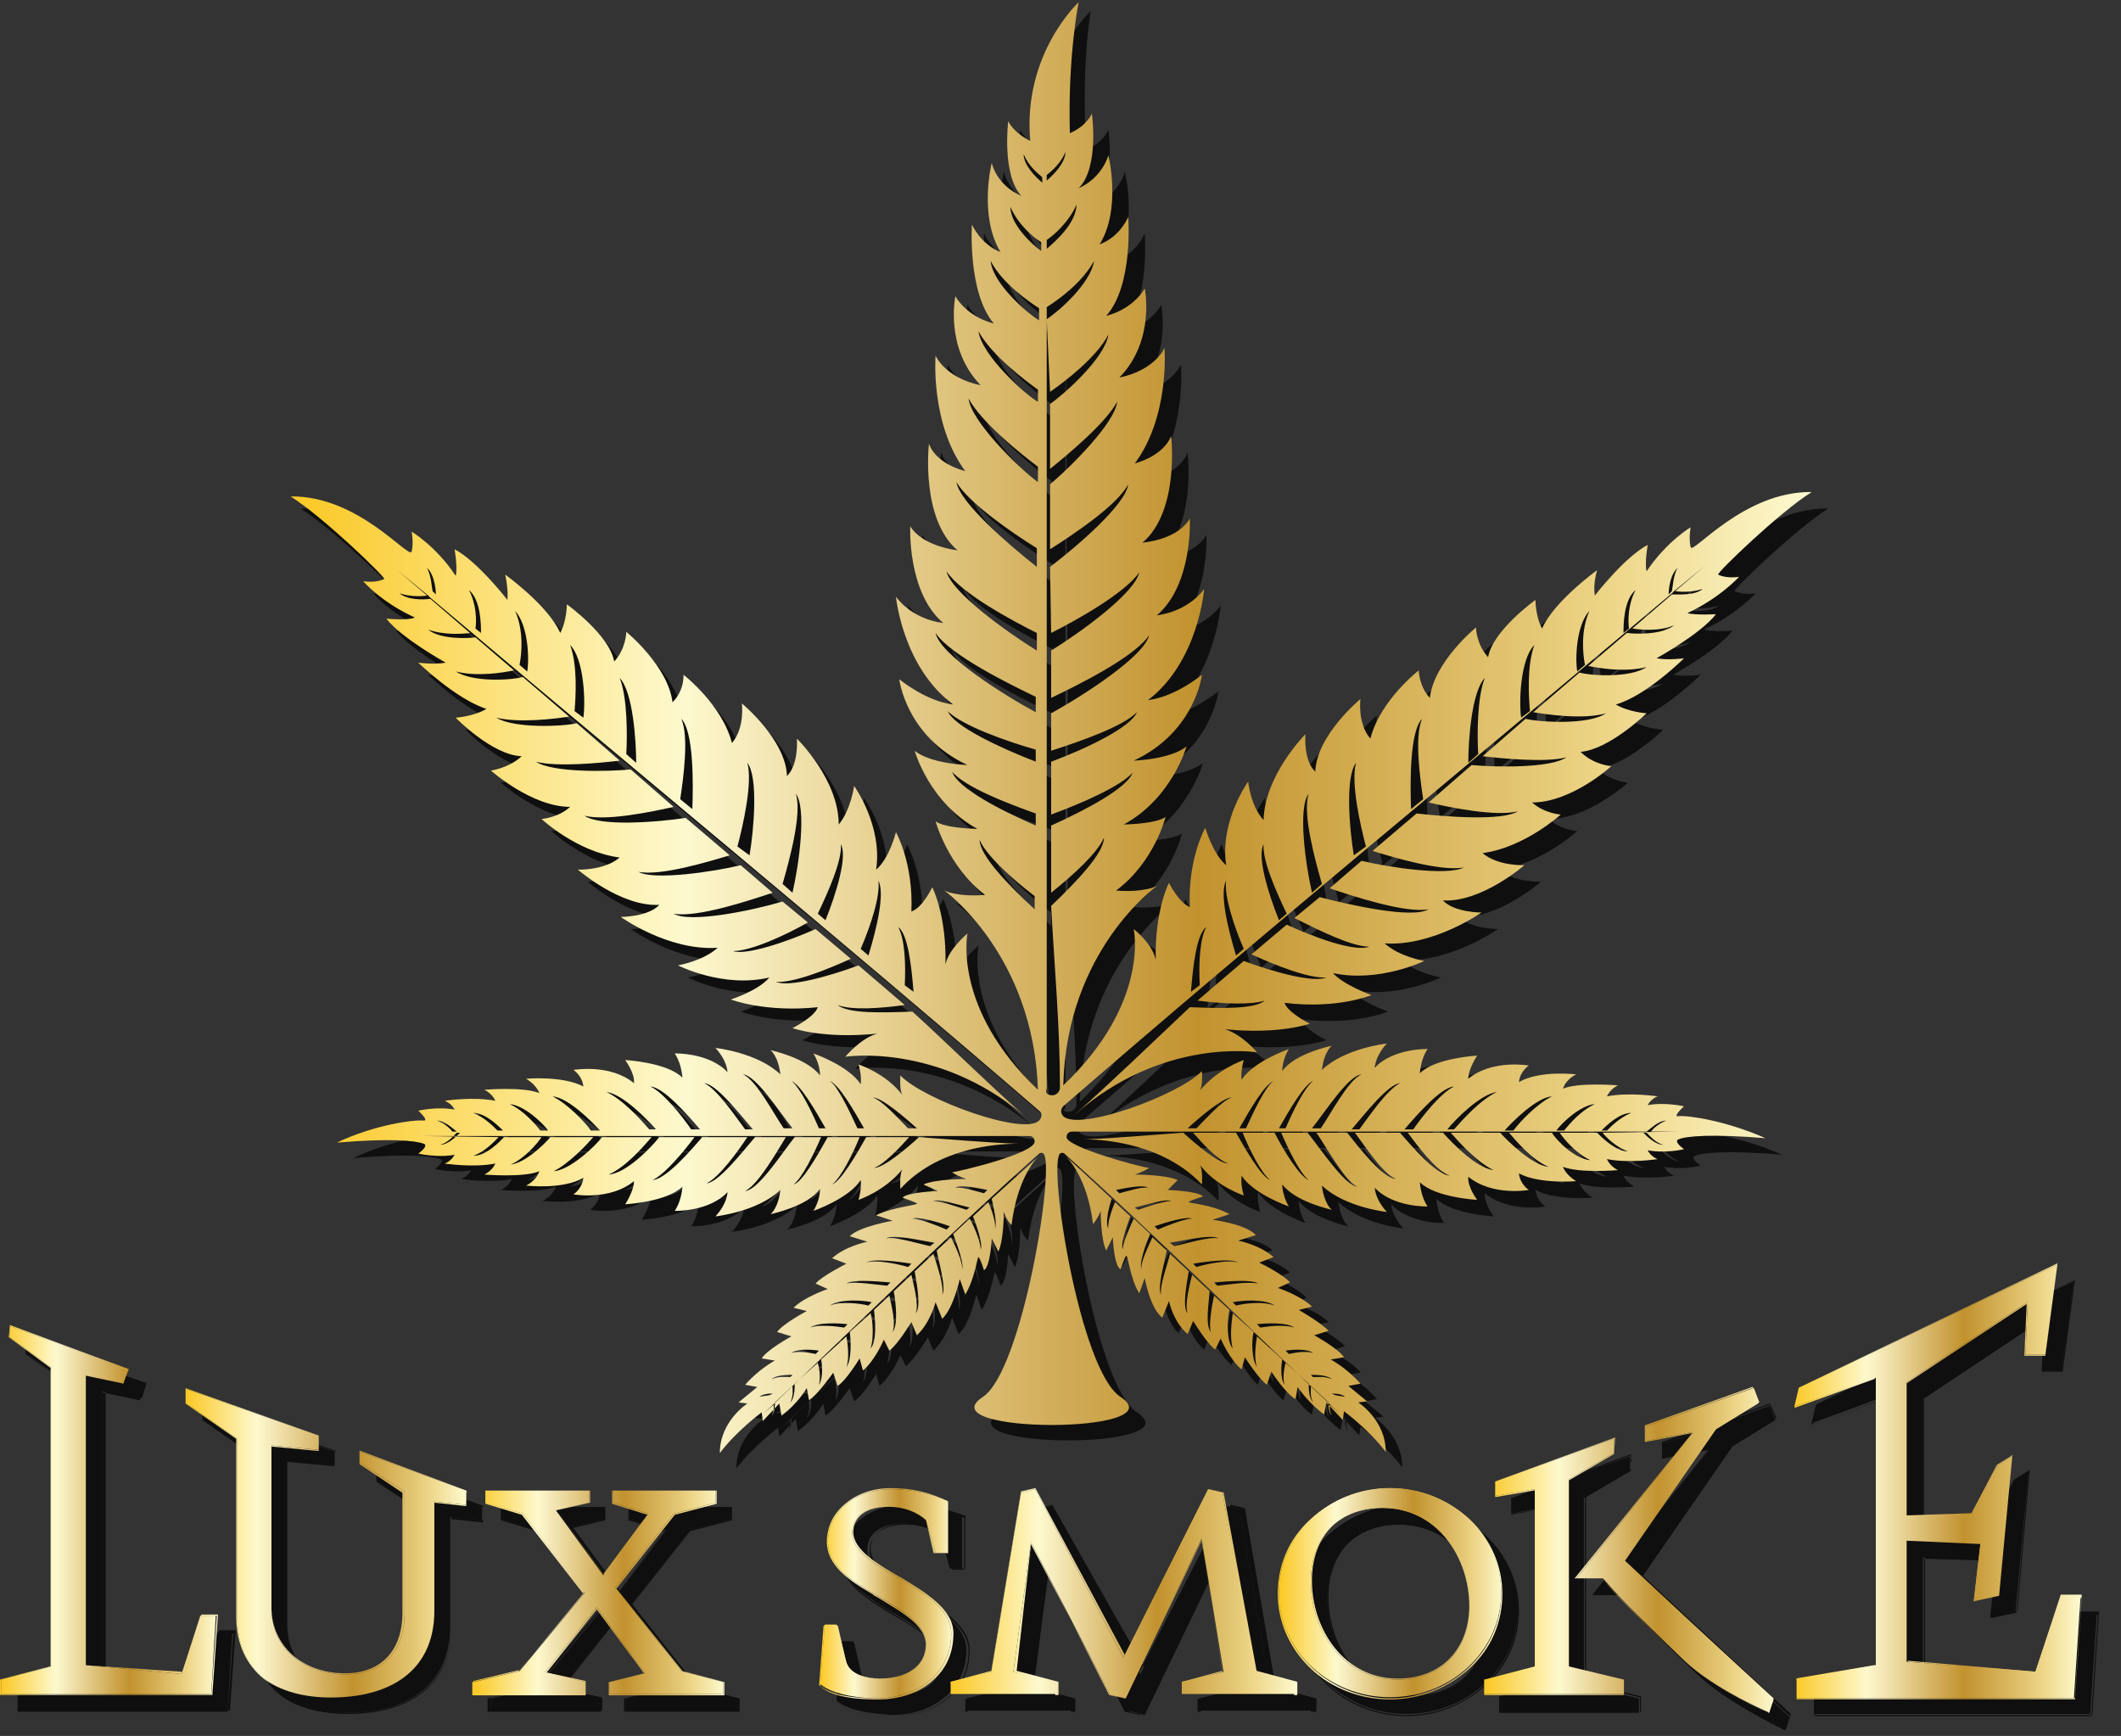<svg version="1.1" id="Layer_1" xmlns="http://www.w3.org/2000/svg" xmlns:xlink="http://www.w3.org/1999/xlink" x="0px" y="0px"
	 viewBox="0 0 192.7 157.7" style="enable-background:new 0 0 192.7 157.7;" xml:space="preserve">
<rect x="0" y="0" width="192.7" height="157.7" fill="#333333" stroke="none"/>
<style type="text/css">
	.st0{opacity:0.85;}
	.st1{fill-rule:evenodd;clip-rule:evenodd;fill:#080808;}
	.st2{fill:#080808;}
	.st3{fill-rule:evenodd;clip-rule:evenodd;fill:url(#Shape_9_);}
	.st4{fill-rule:evenodd;clip-rule:evenodd;fill:url(#Path_6_);}
	.st5{fill:url(#Shape_10_);}
	.st6{fill-rule:evenodd;clip-rule:evenodd;fill:url(#Path_7_);}
	.st7{fill:url(#Shape_11_);}
	.st8{fill-rule:evenodd;clip-rule:evenodd;fill:url(#Path_8_);}
	.st9{fill:url(#Shape_12_);}
	.st10{fill-rule:evenodd;clip-rule:evenodd;fill:url(#Path_9_);}
	.st11{fill:url(#Shape_13_);}
	.st12{fill:url(#SVGID_1_);}
	.st13{fill:url(#SVGID_2_);}
	.st14{fill:url(#SVGID_3_);}
	.st15{fill:url(#SVGID_4_);}
	.st16{fill-rule:evenodd;clip-rule:evenodd;fill:url(#Path_10_);}
	.st17{fill:url(#Shape_14_);}
	.st18{fill-rule:evenodd;clip-rule:evenodd;fill:url(#Path_11_);}
	.st19{fill:url(#Shape_15_);}
</style>
<g>
	<g class="st0">
		<path id="Shape_99_" class="st1" d="M91.5,25.2c1.1,2.1,3.5,3.7,4.4,4.3l0,1.1C94.9,30,91.7,27.3,91.5,25.2z M90.4,31.6
			c1.2,2.2,4.3,4.5,5.4,5.3l0,1.1C94.7,37.4,90.7,33.8,90.4,31.6z M89.5,37.7c1.1,2.1,4.7,5,6.3,6.2l0,1.4
			C93.9,43.9,89.7,39.7,89.5,37.7z M88.4,45.3c1.1,1.9,5.2,4.7,7.3,6l0,1.7C93.3,51.1,88.7,47.2,88.4,45.3z M87.5,53.4
			c1.3,2,6,4.5,8.2,5.6l0,1.6C93.1,59,87.9,55.3,87.5,53.4z M86.5,59c1.3,2,6.8,4.7,9.1,5.8l0,1.4C92.8,64.7,86.9,61,86.5,59z
			 M87.6,66.1c1.3,1.3,5.2,2.7,8,3.5l0,1.1C92.3,69.4,88.2,67.5,87.6,66.1z M88,71.6c1.2,1.4,4.8,2.8,7.6,3.8l0,1.1
			C92.4,75.1,88.5,73.1,88,71.6z M90.5,77.8c0.6,1.4,2.9,3.5,5,5.1l0,1.2C93.1,81.9,90.5,79.2,90.5,77.8z M96.2,18.1
			c-0.6-0.5-1.7-1.6-1.7-2.6c0.4,1,1.2,1.7,1.7,2.1L96.2,18.1z M97.1,101L97.1,101c0.3,0,0.6-0.2,0.7-0.6h0l0,0c0,0,0-0.1,0-0.1
			c0-5.6-0.5-10.9-0.8-16.5c2.3-2.2,4.8-4.8,4.8-6.2c-0.6,1.4-2.8,3.4-4.8,5L97,76.5c3.1-1.4,6.9-3.4,7.4-4.8
			c-1.2,1.3-4.7,2.8-7.4,3.8l0-4.8c3.2-1.2,7.2-3.1,7.8-4.5c-1.3,1.3-5,2.6-7.8,3.5l0-3.4c2.9-1.6,8.5-5.2,8.9-7.1
			c-1.3,2-6.6,4.6-8.9,5.7l0-4.3c2.6-1.6,7.6-5.2,8-7.1c-1.3,1.9-5.8,4.4-8,5.5l-0.1-6c2.5-1.9,6.9-5.7,7.1-7.5
			c-1,1.9-4.9,4.5-7.1,5.9l0-5.9c1.9-1.6,5.9-5.6,6.1-7.5c-1.1,2-4.5,4.8-6.1,6.1l0-5.9c1.3-0.9,5-4.2,5.3-6.3
			c-1.1,2.1-4,4.3-5.3,5.2l-0.1-6.3c1.2-0.8,4-3.3,4.3-5.3c-1.1,2-3.2,3.5-4.3,4.2l0-5.3c0.6-0.5,2.7-2.3,2.7-4
			c-0.7,1.6-2.1,2.8-2.7,3.2l0-5.4c0.6-0.5,1.7-1.6,1.7-2.6c-0.4,1-1.2,1.7-1.7,2.1l0-3.5l0,3.5l0,0.5l0,82.5h0
			C96.4,100.8,96.7,101,97.1,101z M93.3,20.3c0.7,1.6,2.1,2.8,2.8,3.2l0,0.8C95.5,23.9,93.3,22,93.3,20.3z M149.5,58.6
			c-0.1-0.7-0.1-2.2,0.6-3.5C149,56,149,58.3,149,59L149.5,58.6z M145.5,61.9c-0.2-1-0.4-3.1,0.4-4.9c-1.2,1.3-1.3,4.4-1.1,5.5
			L145.5,61.9z M140.5,66.1c-0.1-1.2-0.3-4.1,0.4-6c-1.3,1.3-1.4,5.3-1.2,6.6L140.5,66.1z M135.8,70c-0.1-1.7-0.1-5.2,0.6-6.9
			c-1.2,1.2-1.5,5.7-1.5,7.7L135.8,70z M130.8,74.1c-0.3-2-0.8-5.7-0.1-7.3c-1.1,1.1-1.1,5.7-1,8.2L130.8,74.1z M125.6,78.4
			c-0.5-1.9-1.4-5.8-0.9-7.6c-1,1.3-0.6,6-0.2,8.4L125.6,78.4z M121.6,81.8c-0.6-2.1-1.8-6.4-1.2-8.2c-1,1.3-0.3,6.4,0.3,9
			L121.6,81.8z M118.4,84.5c-1-2.1-2.2-4.8-2.1-6.3c-0.6,1.1,0.4,4.4,1.4,6.9L118.4,84.5z M114.5,87.7c-0.9-2.1-1.8-4.8-1.6-6.2
			c-0.6,1.1,0.1,4.2,0.9,6.8L114.5,87.7z M110.5,91c-0.1-2,0-4.2,0.6-5.3c-0.9,0.7-1.2,3.5-1.4,5.9L110.5,91z M153.9,53.1
			c-0.6,0.5-0.8,1.8-0.8,2.4l0.3-0.3C153.5,54.7,153.5,53.9,153.9,53.1z M150.8,104.4c0.3,0.3,1.1,1.1,1.8,1.1
			c-0.7-0.2-1.2-0.8-1.5-1.1L150.8,104.4z M151.1,104.3c0.4-0.3,1.1-1,1.8-1c-0.6,0.2-1.2,0.7-1.4,1L151.1,104.3z M138.2,104.2
			c0.7-0.8,2.9-3,4.3-3.1c-1.4,0.7-2.9,2.3-3.5,3.1L138.2,104.2z M133,104.1c0.7-0.9,3-3.2,4.5-3.4c-1.5,0.7-3.1,2.5-3.9,3.4
			L133,104.1z M129.1,104.1c1.2-1.4,3.3-3.8,4.5-3.9c-1.2,0.6-2.8,2.6-3.7,3.9L129.1,104.1z M124.3,104.1c1.2-1.4,3.3-4.1,4.4-4.2
			c-1.2,0.6-2.8,3-3.7,4.2L124.3,104.1z M120.7,104c1.2-1.5,3.3-4.8,4.5-4.9c-1.2,0.5-2.8,3.6-3.7,4.9L120.7,104z M117.7,104
			c0.9-1.6,2.3-4,3.1-4.3c-0.8,0.6-1.9,2.9-2.5,4.3L117.7,104z M114.1,104c0.9-1.6,2.3-4,3.1-4.3c-0.8,0.6-1.8,2.8-2.5,4.3
			L114.1,104z M109.4,104c1.1-1,3.2-2.8,4-2.8c-0.9,0.3-2.3,1.9-3.2,2.8L109.4,104z M147,104.2c0.4-0.4,1.6-1.6,2.7-1.6
			c-1,0.4-1.8,1.2-2.2,1.6L147,104.2z M146.4,101.8c-1.3,0.6-2.3,1.8-2.8,2.4l-0.7,0C143.4,103.5,145.1,101.9,146.4,101.8z
			 M107.9,110.6c-0.5-0.2-2.1,0.3-3.3,0.6l0.3,0.2C105.8,111.1,107.3,110.6,107.9,110.6z M109.8,112.2c-0.5-0.2-2.3,0.3-3.4,0.7
			l0.3,0.3C107.6,112.8,109.2,112.2,109.8,112.2z M114,116.2c-0.6-0.4-2.9-0.1-4.1,0.1l0.3,0.3C111.2,116.3,113.2,115.9,114,116.2z
			 M108.2,114.7c1-0.2,3.2-0.9,4-0.7c-0.6-0.4-3.2,0.2-4.4,0.4L108.2,114.7z M115.8,118.1c-0.6-0.4-2.7-0.2-4-0.1l0.3,0.3
			C113.1,118.2,114.9,117.9,115.8,118.1z M117.3,120.1c-0.8-0.6-3-0.5-3.8-0.3l0.3,0.3C114.6,119.9,116.3,119.7,117.3,120.1z
			 M119.1,122.1c-0.7-0.5-2.7-0.4-3.4-0.3l0.3,0.3C116.7,122,118.1,121.8,119.1,122.1z M123.7,128.4c-0.3-0.3-0.9-0.3-1.2-0.3
			l0.2,0.1C122.9,128.3,123.3,128.3,123.7,128.4z M120.8,126.6c0.4,0,1.1-0.1,1.7,0.2c-0.4-0.4-1.4-0.4-1.9-0.4L120.8,126.6z
			 M118.6,124.5c0.5-0.1,1.4-0.3,2.2-0.1c-0.6-0.4-1.9-0.3-2.5-0.2L118.6,124.5z M103.2,109.9c0.8-0.2,2-0.6,2.6-0.5
			c-0.4-0.3-1.9,0-2.9,0.2L103.2,109.9z M44.7,58.6c0.1-0.7,0.1-2.2-0.6-3.5c1.1,0.9,1.1,3.2,1.1,3.9L44.7,58.6z M48.7,61.9
			c0.2-1,0.4-3.1-0.4-4.9c1.2,1.3,1.3,4.4,1.1,5.5L48.7,61.9z M53.7,66.1c0.1-1.2,0.3-4.1-0.4-6c1.3,1.3,1.4,5.3,1.2,6.6L53.7,66.1z
			 M58.4,70c0.1-1.7,0.1-5.2-0.6-6.9c1.2,1.2,1.5,5.7,1.5,7.7L58.4,70z M63.3,74.1c0.3-2,0.8-5.7,0.1-7.3c1.1,1.1,1.1,5.7,1,8.2
			L63.3,74.1z M68.5,78.4c0.5-1.9,1.4-5.8,0.9-7.6c1,1.3,0.6,6,0.2,8.4L68.5,78.4z M72.6,81.8c0.6-2.1,1.8-6.4,1.2-8.2
			c1,1.3,0.3,6.4-0.3,9L72.6,81.8z M75.8,84.5c1-2.1,2.2-4.8,2.1-6.3c0.6,1.1-0.4,4.4-1.4,6.9L75.8,84.5z M79.7,87.7
			c0.9-2.1,1.8-4.8,1.6-6.2c0.6,1.1-0.1,4.2-0.9,6.8L79.7,87.7z M83.7,91c0.1-2,0-4.2-0.6-5.3c0.9,0.7,1.2,3.5,1.4,5.9L83.7,91z
			 M40.3,53.1c0.6,0.5,0.8,1.8,0.8,2.4l-0.3-0.3C40.7,54.7,40.7,53.9,40.3,53.1z M43.3,104.4c-0.3,0.3-1.1,1.1-1.8,1.1
			c0.7-0.2,1.2-0.8,1.5-1.1L43.3,104.4z M43,104.3c-0.4-0.3-1.1-1-1.8-1c0.6,0.2,1.2,0.7,1.4,1L43,104.3z M56,104.2
			c-0.7-0.8-2.9-3-4.3-3.1c1.4,0.7,2.9,2.3,3.5,3.1L56,104.2z M61.1,104.1c-0.8-0.9-3-3.2-4.5-3.4c1.5,0.7,3.1,2.5,3.9,3.4
			L61.1,104.1z M65.1,104.1c-1.2-1.4-3.3-3.8-4.5-3.9c1.2,0.6,2.8,2.6,3.7,3.9L65.1,104.1z M69.9,104.1c-1.2-1.4-3.3-4.1-4.4-4.2
			c1.2,0.6,2.8,3,3.7,4.2L69.9,104.1z M73.5,104c-1.2-1.5-3.3-4.8-4.5-4.9c1.2,0.5,2.8,3.6,3.7,4.9L73.5,104z M76.5,104
			c-0.9-1.6-2.3-4-3.1-4.3c0.8,0.6,1.9,2.9,2.5,4.3L76.5,104z M80,104c-0.9-1.6-2.3-4-3.1-4.3c0.8,0.6,1.8,2.8,2.5,4.3L80,104z
			 M84.8,104c-1.1-1-3.2-2.8-4-2.8c0.9,0.3,2.3,1.9,3.2,2.8L84.8,104z M47.2,104.2c-0.4-0.4-1.6-1.6-2.7-1.6c1,0.4,1.8,1.2,2.2,1.6
			L47.2,104.2z M47.8,101.8c1.3,0.6,2.3,1.8,2.8,2.4l0.7,0C50.8,103.5,49.1,101.9,47.8,101.8z M86.3,110.6c0.5-0.2,2.1,0.3,3.3,0.6
			l-0.3,0.2C88.4,111.1,86.9,110.6,86.3,110.6z M84.4,112.2c0.5-0.2,2.3,0.3,3.4,0.7l-0.3,0.3C86.6,112.8,85,112.2,84.4,112.2z
			 M80.2,116.2c0.6-0.4,2.9-0.1,4.1,0.1l-0.3,0.3C83,116.3,81,115.9,80.2,116.2z M86,114.7c-1-0.2-3.2-0.9-4-0.7
			c0.6-0.4,3.2,0.2,4.4,0.4L86,114.7z M78.4,118.1c0.6-0.4,2.7-0.2,4-0.1l-0.3,0.3C81,118.2,79.3,117.9,78.4,118.1z M76.9,120.1
			c0.8-0.6,3-0.5,3.8-0.3l-0.3,0.3C79.6,119.9,77.9,119.7,76.9,120.1z M75.1,122.1c0.7-0.5,2.7-0.4,3.4-0.3l-0.3,0.3
			C77.5,122,76,121.8,75.1,122.1z M70.5,128.4c0.3-0.3,0.9-0.3,1.2-0.3l-0.2,0.1C71.3,128.3,70.9,128.3,70.5,128.4z M73.3,126.6
			c-0.4,0-1.1-0.1-1.7,0.2c0.4-0.4,1.4-0.4,1.9-0.4L73.3,126.6z M75.6,124.5c-0.5-0.1-1.4-0.3-2.2-0.1c0.6-0.4,1.9-0.3,2.5-0.2
			L75.6,124.5z M90.9,109.9c-0.8-0.2-2-0.6-2.6-0.5c0.4-0.3,1.9,0,2.9,0.2L90.9,109.9z M108.5,108.7c-1.1-0.5-3.9-0.5-3.9-0.5
			s0.7-0.2,1.3-0.6c-0.9-0.1-7.5-1.9-7.5-2.8c0-0.3,0.2-0.5,0.5-0.5l55.1,0l-6.9,0.1c0.3,0.4,1.2,1.3,2.3,1.7
			c-1.1,0-2.4-1.3-2.8-1.7l-3.4,0c0.4,0.6,1.5,1.9,2.8,2.5c-1.4-0.1-3.1-1.8-3.5-2.5l-3.9,0c0.6,0.7,2.1,2.5,3.6,3.1
			c-1.4-0.1-3.7-2.3-4.4-3.1l-4.5,0c0.7,0.8,2.4,2.7,3.9,3.4c-1.6-0.2-3.8-2.5-4.6-3.4l-3.2,0c0.9,1.2,2.5,3.4,3.8,3.9
			c-1.2-0.1-3.3-2.5-4.5-3.9l-4.1,0c0.9,1.2,2.5,3.7,3.7,4.2c-1.2-0.1-3.3-2.8-4.4-4.2l-2.8,0c0.9,1.3,2.6,4.4,3.7,4.9
			c-1.1-0.1-3.3-3.4-4.5-4.9l-2.4,0c0.6,1.4,1.7,3.7,2.5,4.3c-0.8-0.3-2.3-2.7-3.1-4.3l-2.9,0c0.6,1.5,1.7,3.7,2.5,4.3
			c-0.8-0.3-2.2-2.7-3.1-4.3l-3.9,0c0.8,0.9,2.2,2.5,3.2,2.8c-0.9,0-3-1.8-4.1-2.8c-2.9,0.2-6.1,0.5-9,0.6c2.1,0,7.3,0.5,10.7,4.1
			c0,0,0.1-1.4-0.2-1.8c1.5,2,4,2.8,4,2.8s-0.3-0.9-0.2-1.8c1.1,1.7,4.3,2.8,4.3,2.8s-0.6-0.9-0.6-2c1.2,1.6,4.5,2.3,4.5,2.3
			s-0.7-0.5-0.9-2.2c2.1,2,5.9,2.4,5.9,2.4s-1-1-1.1-2.2c1.7,1.8,4.8,1.7,4.8,1.7s-0.6-0.8-0.7-2.2c1.4,1.4,5.2,1.6,5.2,1.6
			s-0.9-1.2-0.8-2.1c2.2,1.8,5.5,1.2,5.5,1.2s-0.8-0.5-0.9-1.5c1.9,1,5.2,0.7,5.2,0.7s-0.9-0.5-1.2-1.3c1.5,0.6,5,0.3,5,0.3
			s-0.7-0.3-1-1c2,0.4,4.6,0,4.6,0s-0.6-0.2-0.9-0.8c1.6,0.3,3.3-0.1,3.3-0.1s-1-0.7-0.5-0.9c0.7-0.3,3.1-0.5,7.9-0.1
			c-3.6-1.6-7.1-2.1-7.9-2c-0.6,0.1,0.5-0.9,0.5-0.9s-1.8-0.4-3.3-0.1c0.3-0.6,0.9-0.8,0.9-0.8s-2.6-0.4-4.6,0c0.3-0.7,1-1,1-1
			s-3.6-0.3-5,0.3c0.3-0.9,1.2-1.3,1.2-1.3s-3.3-0.4-5.2,0.7c0.1-1,0.9-1.5,0.9-1.5s-3.3-0.6-5.5,1.2c0-0.9,0.8-2.1,0.8-2.1
			s-3.8,0.2-5.2,1.6c0.1-1.4,0.7-2.2,0.7-2.2s-3.1-0.1-4.8,1.7c0.1-1.2,1.1-2.2,1.1-2.2s-3.8,0.4-5.9,2.4c0.2-1.7,0.9-2.2,0.9-2.2
			s-3.4,0.7-4.5,2.3c0-1.1,0.6-2,0.6-2s-3.2,1.1-4.3,2.8c-0.1-0.8,0.2-1.8,0.2-1.8s-2.4,0.8-4,2.8c0.3-0.4,0.2-1.8,0.2-1.8
			c-2.1,2.2-11.2,5.5-12.6,4.1c-0.3-0.3-0.2-0.7,0-0.9c18.1-15.7,36.9-31.1,55.3-46.6l0.2-0.2l0,0l2.8-2.3l-2.7,2.3
			c0.6,0.1,1.6,0.1,2.5-0.2c-0.7,0.6-2.1,0.5-2.8,0.5l-3.6,3.1c0.7,0.1,2.4,0.3,3.8-0.3c-1.1,0.9-3.6,0.8-4.3,0.7l-3.5,3
			c1,0.2,3.3,0.6,5.3,0.1c-1.5,1-5,0.8-6.1,0.5l-4.2,3.6c1.2,0.2,4.5,0.7,6.6,0.1c-1.6,1.1-6.1,0.8-7.3,0.5l-3.9,3.4
			c1.8,0.2,5.7,0.6,7.6,0.1c-1.4,1-6.5,0.9-8.6,0.7l-3.9,3.4c2.1,0.5,6.2,1.3,8.1,0.8c-1.4,0.9-6.5,0.5-9.2,0.2l-4,3.4
			c1.9,0.6,6.3,1.9,8.3,1.5c-1.5,0.8-6.8,0-9.3-0.6l-2.9,2.5c2.1,0.7,6.9,2.3,9,1.9c-1.5,0.9-7.2-0.4-9.9-1.1l-2.3,1.9
			c2.2,1.1,5.2,2.6,6.8,2.6c-1.3,0.5-4.9-0.8-7.5-2l-3.2,2.7c2.2,1,5.2,2.2,6.8,2.1c-1.2,0.5-4.8-0.5-7.5-1.5l-4.2,3.6
			c2.3,0.3,4.9,0.4,6.1,0c-0.9,0.8-4,0.7-6.8,0.6c-3.5,3.3-6.9,6.6-10.5,9.8c0,0,0,0,0,0c8-7.1,16.6-5.7,16.6-5.7s-1.3-1.6-2.9-2.1
			c4.9,0.5,7.7-0.5,7.7-0.5s-2-1-2.3-1.9c4.8,0.6,7.9-0.7,7.9-0.7s-2.5-0.9-3.5-2c4.2,0.9,8.3-1.1,8.3-1.1s-2.3-0.4-3.6-1.6
			c4.4,0.3,8.8-2.8,8.8-2.8s-2.5,0-3.5-1.1c3.5,0.2,7.4-3.2,7.4-3.2s-2.4,0.1-3.8-1.1c3.8-0.5,7.1-3.5,7.1-3.5s-1.5-0.1-2.6-1.1
			c3.6,0,7.2-3.3,7.2-3.3s-1.6-0.1-2.8-1.3c2.6-0.2,6-3.5,6-3.5s-1.6-0.1-2.8-0.8c2.8-0.8,6.2-4.2,6.2-4.2s-1.4,0.2-2.5,0
			c0,0,4-2.2,5.4-4c0,0-1.9,0.1-2.6-0.1c3-1.4,4.7-3.3,4.7-3.3s-1.1,0.2-1.9-0.2c-0.2-0.1,5.6-5.7,8.5-7.5c-6.2-0.1-10.9,5.8-11,5
			c-0.2-0.8,0-1.8,0-1.8s-2.2,1.3-4,4c-0.2-0.7,0.1-2.4,0.1-2.4c-2.1,1.1-4.8,4.6-4.8,4.6c-0.2-1,0.2-2.3,0.2-2.3s-3.9,2.8-5,5.3
			c-0.6-1.1-0.6-2.6-0.6-2.6s-3.9,2.8-4.3,5.2c-1.1-1.2-1.1-2.7-1.1-2.7s-3.8,3.1-4.2,6.4c-1-1.1-1-2.5-1-2.5s-3.5,2.7-4.4,6.2
			c-1.2-1.4-0.9-3.6-0.9-3.6s-4,3.3-4.1,6.6c-1.1-1-0.9-3.4-0.9-3.4s-3.7,3.7-3.8,7.8c-1.2-1.3-1.4-3.5-1.4-3.5s-2.6,3.6-2,7.6
			c-1.2-1-1.9-3.4-1.9-3.4s-1.6,2.8-1.4,7.2c-1-0.4-1.9-2.2-1.9-2.2s-1.3,2.5-1.2,7c-0.3-1.5-2-2.8-2-2.8s1.5,6.7-6.4,14.2
			c0.3-12.3,8.5-18.1,8.5-18.1s-1.2,0.6-3.7,0.4c3.5-2.6,4.5-6.7,4.5-6.7s-0.5,0.6-3.8,0.7c4.4-2.4,5.7-7.1,5.7-7.1
			s-1.1,1.1-4.8,1.3c5.6-2.6,6.2-7.8,6.2-7.8s-2.4,2-4.9,2.3c4.6-3.5,5.1-10.1,5.1-10.1s-1.3,2-4.3,2.4c3.3-2.8,3-8.8,3-8.8
			s-0.8,1.8-4.3,2.2c3.4-2.9,2.6-9.7,2.6-9.7s-0.5,1.7-3.3,2.5c3.2-4.3,2.7-10.5,2.7-10.5s-0.8,2-4.1,2.7c3.3-3.4,2.3-8.1,2.3-8.1
			s-0.9,1.8-3.5,2.5c2.5-2.8,2-9,2-9s-0.7,1.8-2.6,2.5c2-3.2,0.8-8.1,0.8-8.1s-0.5,2-2.7,3c1.9-1.9,1.2-6.8,1.2-6.8s-0.4,1.1-2,1.8
			c-0.5-7.7,0.4-12.6,0.4-12.6s-5.1,4.7-4.4,12.6c-1.6-0.8-2-1.8-2-1.8s-0.6,4.9,1.2,6.8c-2.3-1-2.7-3-2.7-3s-1.2,4.8,0.8,8.1
			c-1.8-0.7-2.6-2.5-2.6-2.5s-0.4,6.2,2,9c-2.6-0.7-3.5-2.5-3.5-2.5s-1,4.7,2.3,8.1c-3.3-0.7-4.1-2.7-4.1-2.7s-0.5,6.2,2.7,10.5
			c-2.9-0.8-3.3-2.5-3.3-2.5s-0.8,6.8,2.6,9.7c-3.5-0.5-4.3-2.2-4.3-2.2s-0.3,6,3,8.8c-3-0.4-4.3-2.4-4.3-2.4s0.5,6.6,5.1,10.1
			c-2.5-0.3-4.9-2.3-4.9-2.3s0.6,5.2,6.2,7.8c-3.7-0.2-4.8-1.3-4.8-1.3s1.3,4.7,5.7,7.1c-3.3-0.1-3.8-0.7-3.8-0.7s1.1,4.1,4.5,6.7
			c-2.6,0.2-3.7-0.4-3.7-0.4s8.1,5.8,8.5,18.1c-7.8-7.4-6.4-14.2-6.4-14.2s-1.7,1.4-2,2.8c0.1-4.5-1.2-7-1.2-7s-0.9,1.9-1.9,2.2
			c0.2-4.4-1.4-7.2-1.4-7.2s-0.7,2.4-1.9,3.4c0.6-4-2-7.6-2-7.6s-0.3,2.2-1.4,3.5c0-4.1-3.8-7.8-3.8-7.8s0.2,2.3-0.9,3.4
			c-0.1-3.3-4.1-6.6-4.1-6.6s0.3,2.2-0.9,3.6c-0.9-3.5-4.4-6.2-4.4-6.2s0.1,1.4-1,2.5c-0.4-3.3-4.2-6.4-4.2-6.4s0,1.5-1.1,2.7
			c-0.4-2.4-4.3-5.2-4.3-5.2s0,1.5-0.6,2.6c-1.1-2.5-5-5.3-5-5.3s0.3,1.3,0.2,2.3c0,0-2.7-3.5-4.8-4.6c0,0,0.3,1.7,0.1,2.4
			c-1.8-2.7-4-4-4-4s0.2,1,0,1.8c-0.2,0.8-4.8-5.1-11-5c2.9,1.8,8.7,7.4,8.5,7.5c-0.8,0.4-1.9,0.2-1.9,0.2s1.6,1.9,4.7,3.3
			c-0.7,0.3-2.6,0.1-2.6,0.1c1.4,1.8,5.4,4,5.4,4c-1.1,0.2-2.5,0-2.5,0s3.4,3.3,6.2,4.2c-1.2,0.7-2.8,0.8-2.8,0.8s3.3,3.4,6,3.5
			c-1.2,1.1-2.8,1.3-2.8,1.3s3.7,3.3,7.2,3.3c-1.1,1-2.6,1.1-2.6,1.1s3.2,3,7.1,3.5c-1.4,1.2-3.8,1.1-3.8,1.1s3.9,3.4,7.4,3.2
			c-1,1.1-3.5,1.1-3.5,1.1s4.3,3.1,8.8,2.8c-1.3,1.2-3.6,1.6-3.6,1.6s4.1,2.1,8.3,1.1c-1,1.2-3.5,2-3.5,2s3.1,1.2,7.9,0.7
			c-0.3,0.9-2.3,1.9-2.3,1.9s2.8,1,7.7,0.5c-1.5,0.4-2.9,2.1-2.9,2.1s8.3-1.3,16.2,5.3c-3.5-3.1-6.7-6.3-10.1-9.4
			c-2.8,0.1-5.8,0.2-6.8-0.6c1.3,0.5,3.9,0.3,6.1,0l-4.2-3.6c-2.7,1-6.3,2-7.5,1.5c1.6,0.1,4.6-1.1,6.8-2.1l-3.2-2.7
			c-2.7,1.2-6.3,2.4-7.5,2c1.6,0,4.7-1.4,6.8-2.6l-2.3-1.9c-2.7,0.8-8.4,2-9.9,1.1c2.1,0.4,6.9-1.2,9-1.9l-2.9-2.5
			c-2.5,0.6-7.9,1.4-9.3,0.6c2,0.4,6.3-0.9,8.3-1.5l-4-3.4c-2.6,0.4-7.8,0.8-9.2-0.2c1.9,0.5,5.9-0.3,8.1-0.8l-3.9-3.4
			c-2.1,0.2-7.1,0.3-8.6-0.7c2,0.5,5.9,0.1,7.6-0.1l-3.9-3.4c-1.2,0.3-5.7,0.5-7.3-0.5c2.1,0.5,5.3,0.1,6.6-0.1L49,63
			c-1.1,0.3-4.5,0.5-6.1-0.5c2,0.5,4.3,0.1,5.3-0.1l-3.5-3c-0.7,0.1-3.2,0.2-4.3-0.7c1.4,0.5,3.1,0.4,3.8,0.3l-3.6-3.1
			c-0.7,0.1-2.1,0.1-2.8-0.5c0.9,0.3,1.9,0.3,2.5,0.2l-2.7-2.3l2.8,2.3l0,0l0.2,0.2C59,71.2,77.8,86.6,95.9,102.3
			c0.3,0.2,0.3,0.6,0,0.9c-1.4,1.4-10.5-1.9-12.6-4.1c0,0-0.1,1.4,0.2,1.8c-1.5-2-4-2.8-4-2.8s0.3,0.9,0.2,1.8
			c-1.1-1.7-4.3-2.8-4.3-2.8s0.6,0.9,0.6,2c-1.2-1.6-4.5-2.3-4.5-2.3s0.7,0.5,0.9,2.2c-2.1-2-5.9-2.4-5.9-2.4s1,1,1.1,2.2
			c-1.7-1.8-4.8-1.7-4.8-1.7s0.6,0.8,0.7,2.2c-1.4-1.4-5.2-1.6-5.2-1.6s0.9,1.2,0.8,2.1c-2.2-1.8-5.5-1.2-5.5-1.2s0.8,0.5,0.9,1.5
			c-1.9-1-5.2-0.7-5.2-0.7s0.9,0.5,1.2,1.3c-1.5-0.6-5-0.3-5-0.3s0.7,0.3,1,1c-2-0.4-4.6,0-4.6,0s0.6,0.2,0.9,0.8
			c-1.6-0.3-3.3,0.1-3.3,0.1s1,0.9,0.5,0.9c-0.7-0.1-4.3,0.3-7.9,2c4.8-0.4,7.1-0.2,7.9,0.1c0.5,0.2-0.5,0.9-0.5,0.9
			s1.8,0.4,3.3,0.1c-0.3,0.6-0.9,0.8-0.9,0.8s2.6,0.4,4.6,0c-0.3,0.7-1,1-1,1s3.6,0.3,5-0.3c-0.3,0.9-1.2,1.3-1.2,1.3
			s3.3,0.4,5.2-0.7c-0.1,1-0.9,1.5-0.9,1.5s3.3,0.6,5.5-1.2c0,0.9-0.8,2.1-0.8,2.1s3.8-0.2,5.2-1.6c-0.1,1.4-0.7,2.2-0.7,2.2
			s3.1,0.1,4.8-1.7c-0.1,1.2-1.1,2.2-1.1,2.2s3.8-0.4,5.9-2.4c-0.2,1.7-0.9,2.2-0.9,2.2s3.4-0.7,4.5-2.3c0,1.1-0.6,2-0.6,2
			s3.2-1.1,4.3-2.8c0.1,0.8-0.2,1.8-0.2,1.8s2.4-0.8,4-2.8c-0.3,0.4-0.2,1.8-0.2,1.8c3.4-3.7,8.6-4.1,10.7-4.1
			c-2.9-0.1-6.2-0.4-9-0.6c-1.1,1-3.2,2.8-4.1,2.8c0.9-0.3,2.4-1.9,3.2-2.8l-3.9,0c-0.9,1.6-2.3,4-3.1,4.3c0.8-0.6,1.9-2.8,2.5-4.3
			l-2.9,0c-0.9,1.6-2.3,4.1-3.1,4.3c0.8-0.6,1.9-2.9,2.5-4.3l-2.4,0c-1.2,1.5-3.3,4.8-4.5,4.9c1.2-0.6,2.9-3.6,3.7-4.9l-2.8,0
			c-1.2,1.4-3.3,4.1-4.4,4.2c1.2-0.6,2.9-3,3.7-4.2l-4.1,0c-1.2,1.4-3.3,3.8-4.5,3.9c1.2-0.6,2.9-2.7,3.8-3.9l-3.2,0
			c-0.7,0.9-3,3.3-4.6,3.4c1.6-0.7,3.2-2.6,3.9-3.4l-4.5,0c-0.6,0.8-2.9,3-4.4,3.1c1.4-0.7,3-2.4,3.6-3.1l-3.9,0
			c-0.5,0.6-2.2,2.3-3.6,2.5c1.3-0.6,2.4-1.9,2.8-2.5l-3.4,0c-0.4,0.4-1.6,1.7-2.8,1.7c1.1-0.4,1.9-1.3,2.3-1.7l-6.9-0.1l55.1,0
			c0.3,0,0.5,0.2,0.5,0.5c0,1.1-6.8,2.7-7.5,2.8c0.6,0.4,1.3,0.6,1.3,0.6s-2.8,0-3.9,0.5l1.3,0.6c0,0-2.8,0.1-3.2,0.6
			c0,0,1.1,0.4,1.3,0.5c0.2,0.2-2.1,0.3-3.7,1.1l1.5,0.5c0,0-3,0.5-3.9,1.4l1.6,0.5c0,0-2,0.4-3.2,1.5l1.3,0.5c0,0-2.2,1.1-2.8,1.8
			l1.1,0.5c0,0-2.1,0.7-3.1,1.7l1.2,0.3c0,0-2.1,1.1-2.7,1.9l1.3,0.4c0,0-2.2,1.2-2.7,2l1.2,0.2c0,0-1.5,0.8-2.7,2.2l1.1,0.2
			l-1.7,1.4l0.8,0.1c0,0-2.5,1.6-2.5,4.5c1.5-2,3.8-3.7,3.8-3.7l0.1,0.8l1.5-1.6l0.2,1.1c1.5-1.1,2.3-2.5,2.3-2.5l0.2,1.1
			c0.8-0.5,2.2-2.5,2.2-2.5l0.4,1.2c0.8-0.5,2-2.5,2-2.5l0.3,1.1c1.1-0.9,1.9-2.8,1.9-2.8l0.5,1c0.8-0.6,2-2.6,2-2.6l0.5,1.2
			c1.2-1.1,1.7-3,1.7-3l0.6,1.5c1-0.9,1.6-3.6,1.6-3.6l0.5,1.4c0.9-1.5,1.1-3.5,1.2-3.4c0.2,0.2,0.5,1.2,0.5,1.2
			c0.6-0.4,0.7-2.9,0.7-2.9l0.6,1.2c0.5-1,0.5-3.6,0.5-3.6s0.2,0.7,0.7,1.2c0.5-4.1,2.1-5.9,2.4-6.2l-4.2,3.8
			c0.2,0.9,0.5,2.3,0.3,2.7c0.1-0.5-0.3-1.7-0.6-2.4l-1.4,1.3c0.4,1,0.9,2.6,0.7,3c0-0.6-0.5-1.9-1-2.8l-1.5,1.4
			c0.4,1.1,1,2.7,0.8,3.2c0.1-0.6-0.6-2.1-1-2.9l-1.3,1.2c0.2,1.1,0.9,3.5,0.5,4c0.2-0.7-0.5-2.8-0.8-3.7l-1.7,1.6
			c0.2,1.2,0.6,3.2,0.1,3.8c0.3-0.8-0.2-2.6-0.4-3.5l-1.6,1.5c0.2,1.1,0.4,3.1-0.1,3.7c0.3-0.8-0.1-2.4-0.3-3.3l-1.4,1.3
			c0.1,0.7,0.3,2.8-0.3,3.5c0.3-1,0.2-2.5,0-3.2l-1.9,1.7c0.1,0.7,0.2,2.5-0.3,3.2c0.3-0.9,0.1-2.2,0-2.8l-2.3,2.1
			c0.1,0.5,0.2,1.7-0.2,2.3c0.2-0.7,0-1.6-0.1-2l-2.1,1.9c0,0.4,0,1.3-0.4,1.7c0.3-0.6,0.2-1.2,0.2-1.5l-1.6,1.5
			c0,0.3,0,0.9-0.3,1.2c0.2-0.3,0.2-0.7,0.2-1l-0.9,0.8c8.3-7.9,16.4-15.9,25-23.6l0,0l0,0c0.1-0.1,0.3-0.1,0.4,0
			c1.1,1.1-1.9,19.7-5.5,22.1c-5.2,3.4,17.7,3.4,12.5,0c-3.7-2.4-6.6-21-5.5-22.1c0.1-0.1,0.3-0.1,0.4,0l0,0h0l0,0
			c8.6,7.7,16.6,15.7,25,23.6l-0.9-0.8c0,0.3,0,0.7,0.2,1c-0.3-0.3-0.3-0.8-0.3-1.2l-1.6-1.5c0,0.4-0.1,1,0.2,1.5
			c-0.4-0.4-0.4-1.3-0.4-1.7l-2.1-1.9c-0.1,0.4-0.3,1.3-0.1,2c-0.4-0.6-0.3-1.8-0.2-2.3l-2.3-2.1c-0.1,0.6-0.3,2,0,2.8
			c-0.5-0.7-0.5-2.5-0.3-3.2l-1.9-1.7c-0.1,0.7-0.3,2.2,0,3.2c-0.6-0.7-0.5-2.7-0.3-3.5l-1.4-1.3c-0.2,0.9-0.5,2.6-0.3,3.3
			c-0.5-0.6-0.2-2.5-0.1-3.7l-1.6-1.5c-0.2,0.9-0.7,2.7-0.4,3.5c-0.5-0.5-0.1-2.6,0.1-3.8l-1.7-1.6c-0.2,0.9-1,3-0.8,3.7
			c-0.4-0.5,0.3-2.9,0.5-4l-1.3-1.2c-0.4,0.9-1.1,2.3-1,2.9c-0.2-0.5,0.3-2.1,0.8-3.2l-1.5-1.4c-0.4,0.9-1,2.2-1,2.8
			c-0.2-0.4,0.3-2,0.7-3l-1.4-1.3c-0.3,0.7-0.7,1.9-0.6,2.4c-0.3-0.4,0-1.8,0.3-2.7l-4.2-3.9c0.2,0.2,2,2,2.5,6.2
			c0.5-0.6,0.7-1.2,0.7-1.2s0,2.6,0.5,3.6l0.6-1.2c0,0,0.1,2.6,0.7,2.9c0,0,0.4-1.1,0.5-1.2c0.2-0.2,0.3,1.9,1.2,3.4l0.5-1.4
			c0,0,0.5,2.8,1.6,3.6l0.6-1.5c0,0,0.4,1.9,1.7,3l0.5-1.2c0,0,1.2,2,2,2.6l0.5-1c0,0,0.8,1.9,1.9,2.8l0.3-1.1c0,0,1.2,1.9,2,2.5
			l0.4-1.2c0,0,1.3,2,2.2,2.5l0.2-1.1c0,0,0.9,1.4,2.4,2.5l0.2-1.1l1.5,1.6l0.1-0.8c0,0,2.3,1.7,3.8,3.7c0-2.9-2.5-4.5-2.5-4.5
			l0.8-0.1l-1.7-1.4l1.1-0.2c-1.2-1.4-2.7-2.2-2.7-2.2l1.2-0.2c-0.5-0.8-2.7-2-2.7-2l1.3-0.4c-0.6-0.7-2.7-1.9-2.7-1.9l1.2-0.3
			c-1-1-3.1-1.7-3.1-1.7l1.1-0.5c-0.7-0.8-2.8-1.8-2.8-1.8l1.3-0.5c-1.2-1.1-3.2-1.5-3.2-1.5l1.6-0.5c-0.9-1-3.9-1.4-3.9-1.4
			l1.5-0.5c-1.6-0.9-3.8-1-3.7-1.1c0.2-0.2,1.3-0.5,1.3-0.5c-0.4-0.5-3.2-0.6-3.2-0.6L108.5,108.7z"/>
		<polygon id="Path_71_" class="st1" points="1.6,154.1 6.2,152.9 6.2,125.7 2.4,123 2.4,122 13.2,125.9 12.7,127.2 9.3,126.4 
			9.3,152.8 18,153.6 19.7,148.3 21.1,148.3 20.7,155.4 1.6,155.4 		"/>
		<path id="Shape_98_" class="st2" d="M2.4,122l10.7,3.9l-0.4,1.3l-3.4-0.7v26.4l8.7,0.8l1.8-5.3h1.4l-0.5,7.1H1.6v-1.3l4.6-1.2
			v-27.1L2.4,123L2.4,122z M2.4,121.9L2.4,121.9L2.3,123l0,0l0,0l3.8,2.8v27.1L1.6,154l0,0v0v1.3v0.1h0.1h19.1h0.1l0-0.1l0.5-7.1
			l0-0.1h-0.1h-1.4h0l0,0l-1.7,5.2l-8.6-0.8v-26.2l3.3,0.7l0,0l0,0l0.4-1.3l0-0.1l-0.1,0L2.4,121.9L2.4,121.9z"/>
		<polygon id="Path_70_" class="st1" points="44.6,154.3 48.8,153.3 54.7,146.2 49,139 45.6,138 45.6,136.9 55,136.9 55,138 
			52,138.7 56.3,144.6 60.5,139 57.2,138 57.2,136.9 66.5,136.9 66.5,138 62.7,139 57.4,145.7 63.4,153.3 67.2,154.3 67.2,155.4 
			56.9,155.4 56.9,154.3 60.1,153.5 55.7,147.5 51,153.4 54.7,154.3 54.7,155.4 44.6,155.4 44.6,154.3 		"/>
		<path id="Shape_97_" class="st2" d="M66.5,136.9v1.1l-3.8,1l-5.3,6.7l6,7.6l3.8,1v1.1H56.9v-1.1l3.2-0.8l-4.4-6l-4.7,5.9l3.7,0.8
			v1.1H44.6v-1.1l4.2-1l5.9-7.1L49,139l-3.3-1v-1.1H55v1.1l-3,0.7l4.3,5.9l4.1-5.6l-3.2-1v-1.1H66.5z M66.6,136.9L66.6,136.9h-9.4
			h-0.1v0.1v1.1v0l0,0l3.2,1l-4,5.4l-4.2-5.7l2.9-0.7l0,0v0v-1.1v-0.1H55h-9.4h-0.1v0.1v1.1v0l0,0l3.3,1l5.6,7.2l-5.9,7l-4.2,1l0,0
			v0v1.1v0.1h0.1h10.1h0.1v-0.1v-1.1v0l0,0l-3.6-0.8l4.6-5.8l4.3,5.8l-3.2,0.8l0,0v0v1.1v0.1h0.1h10.3h0.1v-0.1v-1.1v0l0,0l-3.8-1
			l-6-7.5l5.3-6.7l3.8-1l0,0v0V136.9L66.6,136.9z"/>
		<path id="Path_69_" class="st1" d="M76,154.5l0.4-5.4h1.1l0.8,3.5c0.4,1.1,1.9,1.4,3,1.4c2.3,0,4.2-1,4.2-3.1c0-2-2.5-3.3-4.9-4.7
			c-2.1-1.3-4.1-2.6-4.1-4.7c0-2.8,2.5-4.8,5.7-4.8c2,0,3.8,0.4,5.2,1.1v4.7h-1.1l-0.8-2.9c-0.8-0.7-1.9-1.2-3.4-1.2
			c-1.8,0-3.3,0.7-3.3,2.4c0,1.6,2,2.8,4.1,4c2.4,1.4,4.9,2.9,4.9,5.1c0,3.5-2.9,5.9-6.8,5.9C80,155.7,77.3,155.6,76,154.5z"/>
		<path id="Shape_96_" class="st2" d="M82.4,136.8c2,0,3.8,0.4,5.2,1.1v4.7h-1.1l-0.8-2.9c-0.8-0.7-1.9-1.2-3.4-1.2
			c-1.8,0-3.3,0.7-3.3,2.4c0,1.6,2,2.8,4.1,4c2.4,1.4,4.9,2.9,4.9,5.1c0,3.5-2.9,5.9-6.8,5.9c-1.2,0-4-0.1-5.2-1.2l0.4-5.4h1.1
			l0.8,3.5c0.4,1.1,1.9,1.4,3,1.4c2.3,0,4.2-1,4.2-3.1c0-2-2.5-3.3-4.9-4.7c-2.1-1.3-4.1-2.6-4.1-4.7
			C76.7,138.8,79.2,136.8,82.4,136.8z M82.4,136.7c-1.6,0-3,0.5-4.1,1.4c-1.1,0.9-1.7,2.1-1.7,3.5c0,2.1,2,3.5,4.1,4.7
			c0.3,0.2,0.5,0.3,0.8,0.5c2.1,1.3,4.1,2.4,4.1,4.2c0,2.2-2.2,3-4.2,3c-0.7,0-2.5-0.1-3-1.3l-0.8-3.5l0,0h0h-1.1h-0.1l0,0.1
			l-0.4,5.4l0,0l0,0c1.2,1.1,3.8,1.2,5.3,1.2c1.9,0,3.7-0.6,4.9-1.7c1.3-1.1,1.9-2.6,1.9-4.3c0-2.2-2.5-3.7-4.8-5.1l-0.1-0.1
			c-1.9-1.1-4.1-2.4-4.1-4c0-1.4,1.2-2.3,3.2-2.3c1.4,0,2.5,0.4,3.4,1.2l0.8,2.9l0,0h0h1.1h0.1v-0.1v-4.7v0l0,0
			C86.1,137.1,84.3,136.7,82.4,136.7z"/>
		<polygon id="Path_68_" class="st1" points="102.4,155.4 95.1,141.6 93.6,153.4 97.4,154.3 97.4,155.4 87.8,155.4 87.8,154.3 
			91.6,153.4 94.3,137.1 95.6,136.8 103.6,152.1 111.3,136.8 112.6,137.1 115.4,153.4 119.2,154.3 119.2,155.4 108.9,155.4 
			108.9,154.3 112.6,153.4 110.7,141.3 103.7,155.7 		"/>
		<path id="Shape_95_" class="st2" d="M111.3,136.8l1.3,0.3l2.8,16.3l3.7,1v1.1h-10.3v-1.1l3.7-1l-1.9-12l-7,14.4l-1.4-0.3
			l-7.2-13.8l-1.5,11.7l3.8,1v1.1h-9.6v-1.1l3.7-1l2.7-16.3l1.3-0.3l8,15.3L111.3,136.8z M95.6,136.7L95.6,136.7l-1.3,0.3l0,0l0,0
			l-2.7,16.3l-3.7,1l0,0v0v1.1v0.1h0.1h9.6h0.1v-0.1v-1.1v0l0,0l-3.8-1l1.5-11.5l7.2,13.7l0,0l0,0l1.4,0.3l0,0l0,0l6.9-14.3
			l1.9,11.8l-3.7,1l0,0v0v1.1v0.1h0.1h10.3h0.1v-0.1v-1.1v0l0,0l-3.7-1l-2.8-16.3l0,0l0,0l-1.3-0.3l0,0l0,0l-7.6,15.2L95.6,136.7
			L95.6,136.7z"/>
		<path class="st2" d="M117.7,146.2c0-5.3,4.6-9.5,10.1-9.5c5.5,0,10.1,4.2,10.1,9.5s-4.6,9.5-10.1,9.5
			C122.3,155.7,117.7,151.5,117.7,146.2z M135,147.4c0-4.4-2.9-8.9-7.9-8.9c-4.2,0-6.5,2.9-6.5,6.7c0,4.4,2.9,8.9,7.9,8.9
			C132.7,154.1,135,151.2,135,147.4z"/>
		<path class="st2" d="M127.8,136.8c5.5,0,10.1,4.2,10.1,9.5s-4.6,9.5-10.1,9.5c-5.5,0-10.1-4.2-10.1-9.5S122.3,136.8,127.8,136.8z
			 M128.5,154.1c4.2,0,6.5-2.9,6.5-6.7c0-4.4-2.9-8.9-7.9-8.9c-4.2,0-6.5,2.9-6.5,6.7C120.6,149.6,123.5,154.1,128.5,154.1z
			 M127.8,136.7c-2.7,0-5.2,1-7.2,2.8c-2,1.8-3,4.2-3,6.8c0,2.6,1.1,5,3,6.8c1.9,1.8,4.5,2.8,7.2,2.8c2.7,0,5.2-1,7.2-2.8
			c2-1.8,3-4.2,3-6.8c0-2.6-1.1-5-3-6.8C133,137.7,130.5,136.7,127.8,136.7z M128.5,154c-4.9,0-7.8-4.5-7.8-8.9c0-4,2.5-6.7,6.5-6.7
			c4.9,0,7.8,4.5,7.8,8.9C135,151.4,132.4,154,128.5,154z"/>
		<path class="st2" d="M136.3,154.1l4.6-1.2v-16.1l-3.6,0.7v-1.3l10.8-3.9v1.3l-4.2,2.5v17l5,1.2v1.3h-12.7V154.1z M154.2,152.1
			c-2.7-2.6-5.5-5.3-7.1-7.2h-2.4l10.6-13.2l-4.3,0.8v-1.3l9.8-3.5l0.5,1.3l-3.9,2.4l-8.3,12l13.5,12.6l-0.4,1.2
			C159.5,155.9,156.3,154,154.2,152.1z"/>
		<path class="st2" d="M160.8,127.6l0.5,1.3l-3.9,2.4l-8.3,12l13.5,12.6l-0.4,1.2c-2.6-1.2-5.9-3-8-5c-2.7-2.6-5.5-5.3-7.1-7.2h-2.4
			l10.6-13.2l-4.3,0.8v-1.3L160.8,127.6z M148.2,132.2v1.3l-4.2,2.5v17l5,1.2v1.3h-12.7v-1.3l4.6-1.2v-16.1l-3.6,0.7v-1.3
			L148.2,132.2z M160.8,127.5L160.8,127.5L151,131l0,0v0v1.3v0.1l0.1,0l4.2-0.8l-10.5,13.1l-0.1,0.1h0.1h2.3
			c1.7,1.9,4.5,4.7,7.1,7.2c2.4,2.3,6.4,4.3,8,5l0.1,0l0-0.1l0.4-1.2l0,0l0,0l-13.5-12.6l8.3-11.9l3.9-2.4l0,0l0,0L160.8,127.5
			L160.8,127.5z M148.2,132.1L148.2,132.1l-10.9,4l0,0v0v1.3v0.1l0.1,0l3.5-0.6v16l-4.6,1.2l0,0v0v1.3v0.1h0.1H149h0.1v-0.1v-1.3v0
			l0,0l-5-1.2V136l4.1-2.4l0,0v0L148.2,132.1L148.2,132.1L148.2,132.1z"/>
		<polygon id="Path_67_" class="st1" points="164.8,154.1 171.9,152.8 171.9,126.6 164.6,129.3 165,127.6 188.4,116.4 187.3,124.6 
			185.5,124.6 185.7,119.8 174.7,127.1 174.7,139.2 180.7,139 183,134.5 184.3,133.7 183.1,146.5 180.8,146.9 181.4,141.7 
			174.7,141.5 174.7,152.4 186.4,153.4 188.7,146.6 190.5,146.6 189.9,155.7 164.8,155.7 		"/>
		<path id="Shape_94_" class="st2" d="M188.4,116.4l-1.1,8.2h-1.8l0.2-4.8l-11,7.3v12.1l6-0.2l2.3-4.4l1.3-0.8l-1.1,12.7l-2.3,0.5
			l0.6-5.2l-6.7-0.2v10.9l11.7,1l2.3-6.8h1.8l-0.6,9.2h-25.1v-1.7l7.1-1.2v-26.2l-7.3,2.6l0.4-1.7L188.4,116.4z M188.5,116.3
			L188.5,116.3l-23.5,11.3l0,0l0,0l-0.4,1.7l0,0.1l0.1,0l7.2-2.6v26l-7.1,1.2l0,0v0v1.7v0.1h0.1h25.1h0.1l0-0.1l0.6-9.2l0-0.1h-0.1
			h-1.8h0l0,0l-2.3,6.8l-11.6-1v-10.8l6.6,0.2l-0.6,5.1l0,0.1l0.1,0l2.3-0.5l0,0l0,0l1.1-12.7l0-0.1l-0.1,0.1l-1.3,0.8l0,0l0,0
			l-2.3,4.4l-5.9,0.2v-12l10.9-7.2l-0.2,4.7l0,0.1h0.1h1.8h0l0,0l1.1-8.2L188.5,116.3z"/>
		<path id="Path_66_" class="st1" d="M23,148.4v-16.2l-4.6-3.2v-1.3l12,4.2v1.3l-4.3-0.4v14.8c0,3.7,3,6,6.8,6
			c2.9,0,5.3-1.7,5.3-5.6v-11l-4-2.6v-1.1l9.6,3.5v1.3l-2.9-0.3v9.9c0,5.7-4.3,7.9-9.4,7.9C26.9,155.8,23,153.6,23,148.4z"/>
		<path id="Shape_93_" class="st2" d="M18.5,127.7l12,4.2v1.3l-4.3-0.4v14.8c0,3.7,3,6,6.8,6c2.9,0,5.3-1.7,5.3-5.6v-11l-4-2.6v-1.1
			l9.6,3.5v1.3l-2.9-0.3v9.9c0,5.7-4.3,7.9-9.4,7.9c-4.7,0-8.5-2.1-8.5-7.4v-16.2l-4.6-3.2V127.7z M18.4,127.6L18.4,127.6v1.4v0l0,0
			l4.6,3.2v16.1c0,2.5,0.9,4.4,2.5,5.7c1.5,1.1,3.6,1.7,6.1,1.7c2.7,0,5-0.6,6.6-1.8c1.9-1.4,2.8-3.5,2.8-6.1V138l2.8,0.3l0.1,0
			v-0.1v-1.3v0l0,0l-9.6-3.5l-0.1,0v0.1v1.1v0l0,0l3.9,2.6v10.9c0,3.5-2,5.5-5.2,5.5c-3.9,0-6.7-2.5-6.7-6v-14.8l4.2,0.4l0.1,0v-0.1
			v-1.3v0l0,0L18.4,127.6L18.4,127.6z"/>
	</g>
	<g>
		<g>
			<g id="Home_7_">
				<g id="Desktop-HD_7_" transform="translate(-313, -53)">
					<g id="Menu-Bar_7_" transform="translate(-990, -90)">
						<g id="Lux-Smoke---Logo_7_" transform="translate(1294, 122)">
							<g id="Group_14_" transform="translate(9, 21)">
								<g id="Group-3_7_">
									
										<linearGradient id="Shape_9_" gradientUnits="userSpaceOnUse" x1="-208.48" y1="472.087" x2="-207.48" y2="472.087" gradientTransform="matrix(138.187 0 0 -131.381 28835.676 62089.367)">
										<stop  offset="5.600000e-03" style="stop-color:#FBCA2A"/>
										<stop  offset="0.253" style="stop-color:#FDF9CE"/>
										<stop  offset="0.297" style="stop-color:#F6EBBC"/>
										<stop  offset="0.384" style="stop-color:#E7D192"/>
										<stop  offset="0.505" style="stop-color:#D1AC58"/>
										<stop  offset="0.596" style="stop-color:#C2922E"/>
										<stop  offset="0.825" style="stop-color:#E5C977"/>
										<stop  offset="0.871" style="stop-color:#EED688"/>
										<stop  offset="1" style="stop-color:#FDF9CE"/>
									</linearGradient>
									<path id="Shape_85_" class="st3" d="M90,23.7c1.1,2.1,3.5,3.7,4.4,4.3l0,1.1C93.4,28.5,90.2,25.8,90,23.7z M88.9,30.1
										c1.2,2.2,4.3,4.5,5.4,5.3l0,1.1C93.2,35.9,89.2,32.3,88.9,30.1z M88,36.2c1.1,2.1,4.7,5,6.3,6.2l0,1.4
										C92.4,42.4,88.2,38.2,88,36.2z M86.9,43.8c1.1,1.9,5.2,4.7,7.3,6l0,1.7C91.8,49.6,87.2,45.7,86.9,43.8z M86,51.9
										c1.3,2,6,4.5,8.2,5.6l0,1.6C91.6,57.5,86.4,53.8,86,51.9z M85,57.5c1.3,2,6.8,4.7,9.1,5.8l0,1.4
										C91.3,63.2,85.4,59.5,85,57.5z M86.1,64.6c1.3,1.3,5.2,2.7,8,3.5l0,1.1C90.8,67.9,86.7,66,86.1,64.6z M86.5,70.1
										c1.2,1.4,4.8,2.8,7.6,3.8l0,1.1C90.9,73.6,87,71.6,86.5,70.1z M89,76.3c0.6,1.4,2.9,3.5,5,5.1l0,1.2
										C91.6,80.4,89,77.7,89,76.3z M94.7,16.6c-0.6-0.5-1.7-1.6-1.7-2.6c0.4,1,1.2,1.7,1.7,2.1L94.7,16.6z M95.6,99.5L95.6,99.5
										c0.3,0,0.6-0.2,0.7-0.6h0l0,0c0,0,0-0.1,0-0.1c0-5.6-0.5-10.9-0.8-16.5c2.3-2.2,4.8-4.8,4.8-6.2c-0.6,1.4-2.8,3.4-4.8,5
										L95.5,75c3.1-1.4,6.9-3.4,7.4-4.8c-1.2,1.3-4.7,2.8-7.4,3.8l0-4.8c3.2-1.2,7.2-3.1,7.8-4.5c-1.3,1.3-5,2.6-7.8,3.5l0-3.4
										c2.9-1.6,8.5-5.2,8.9-7.1c-1.3,2-6.6,4.6-8.9,5.7l0-4.3c2.6-1.6,7.6-5.2,8-7.1c-1.3,1.9-5.8,4.4-8,5.5l-0.1-6
										c2.5-1.9,6.9-5.7,7.1-7.5c-1,1.9-4.9,4.5-7.1,5.9l0-5.9c1.9-1.6,5.9-5.6,6.1-7.5c-1.1,2-4.5,4.8-6.1,6.1l0-5.9
										c1.3-0.9,5-4.2,5.3-6.3c-1.1,2.1-4,4.3-5.3,5.2L95.1,29c1.2-0.8,4-3.3,4.3-5.3c-1.1,2-3.2,3.5-4.3,4.2l0-5.3
										c0.6-0.5,2.7-2.3,2.7-4c-0.7,1.6-2.1,2.8-2.7,3.2l0-5.4c0.6-0.5,1.7-1.6,1.7-2.6c-0.4,1-1.2,1.7-1.7,2.1l0-3.5l0,3.5l0,0.5
										l0,82.5h0C94.9,99.3,95.2,99.5,95.6,99.5z M91.8,18.8c0.7,1.6,2.1,2.8,2.8,3.2l0,0.8C94,22.4,91.8,20.5,91.8,18.8z
										 M148,57.1c-0.1-0.7-0.1-2.2,0.6-3.5c-1.1,0.9-1.1,3.2-1.1,3.9L148,57.1z M144,60.4c-0.2-1-0.4-3.1,0.4-4.9
										c-1.2,1.3-1.3,4.4-1.1,5.5L144,60.4z M139,64.6c-0.1-1.2-0.3-4.1,0.4-6c-1.3,1.3-1.4,5.3-1.2,6.6L139,64.6z M134.3,68.5
										c-0.1-1.7-0.1-5.2,0.6-6.9c-1.2,1.2-1.5,5.7-1.5,7.7L134.3,68.5z M129.3,72.6c-0.3-2-0.8-5.7-0.1-7.3
										c-1.1,1.1-1.1,5.7-1,8.2L129.3,72.6z M124.1,76.9c-0.5-1.9-1.4-5.8-0.9-7.6c-1,1.3-0.6,6-0.2,8.4L124.1,76.9z M120.1,80.3
										c-0.6-2.1-1.8-6.4-1.2-8.2c-1,1.3-0.3,6.4,0.3,9L120.1,80.3z M116.9,83c-1-2.1-2.2-4.8-2.1-6.3c-0.6,1.1,0.4,4.4,1.4,6.9
										L116.9,83z M113,86.2c-0.9-2.1-1.8-4.8-1.6-6.2c-0.6,1.1,0.1,4.2,0.9,6.8L113,86.2z M109,89.5c-0.1-2,0-4.2,0.6-5.3
										c-0.9,0.7-1.2,3.5-1.4,5.9L109,89.5z M152.4,51.6c-0.6,0.5-0.8,1.8-0.8,2.4l0.3-0.3C152,53.2,152,52.4,152.4,51.6z
										 M149.3,102.9c0.3,0.3,1.1,1.1,1.8,1.1c-0.7-0.2-1.2-0.8-1.5-1.1L149.3,102.9z M149.6,102.8c0.4-0.3,1.1-1,1.8-1
										c-0.6,0.2-1.2,0.7-1.4,1L149.6,102.8z M136.7,102.7c0.7-0.8,2.9-3,4.3-3.1c-1.4,0.7-2.9,2.3-3.5,3.1L136.7,102.7z
										 M131.5,102.6c0.7-0.9,3-3.2,4.5-3.4c-1.5,0.7-3.1,2.5-3.9,3.4L131.5,102.6z M127.6,102.6c1.2-1.4,3.3-3.8,4.5-3.9
										c-1.2,0.6-2.8,2.6-3.7,3.9L127.6,102.6z M122.8,102.6c1.2-1.4,3.3-4.1,4.4-4.2c-1.2,0.6-2.8,3-3.7,4.2L122.8,102.6z
										 M119.2,102.5c1.2-1.5,3.3-4.8,4.5-4.9c-1.2,0.5-2.8,3.6-3.7,4.9L119.2,102.5z M116.2,102.5c0.9-1.6,2.3-4,3.1-4.3
										c-0.8,0.6-1.9,2.9-2.5,4.3L116.2,102.5z M112.6,102.5c0.9-1.6,2.3-4,3.1-4.3c-0.8,0.6-1.8,2.8-2.5,4.3L112.6,102.5z
										 M107.9,102.5c1.1-1,3.2-2.8,4-2.8c-0.9,0.3-2.3,1.9-3.2,2.8L107.9,102.5z M145.5,102.7c0.4-0.4,1.6-1.6,2.7-1.6
										c-1,0.4-1.8,1.2-2.2,1.6L145.5,102.7z M144.9,100.3c-1.3,0.6-2.3,1.8-2.8,2.4l-0.7,0C141.9,102,143.6,100.4,144.9,100.3z
										 M106.4,109.1c-0.5-0.2-2.1,0.3-3.3,0.6l0.3,0.2C104.3,109.6,105.8,109.1,106.4,109.1z M108.3,110.7
										c-0.5-0.2-2.3,0.3-3.4,0.7l0.3,0.3C106.1,111.3,107.7,110.7,108.3,110.7z M112.5,114.7c-0.6-0.4-2.9-0.1-4.1,0.1l0.3,0.3
										C109.7,114.8,111.7,114.4,112.5,114.7z M106.7,113.2c1-0.2,3.2-0.9,4-0.7c-0.6-0.4-3.2,0.2-4.4,0.4L106.7,113.2z
										 M114.3,116.6c-0.6-0.4-2.7-0.2-4-0.1l0.3,0.3C111.6,116.7,113.4,116.4,114.3,116.6z M115.8,118.6c-0.8-0.6-3-0.5-3.8-0.3
										l0.3,0.3C113.1,118.4,114.8,118.2,115.8,118.6z M117.6,120.6c-0.7-0.5-2.7-0.4-3.4-0.3l0.3,0.3
										C115.2,120.5,116.6,120.3,117.6,120.6z M122.2,126.9c-0.3-0.3-0.9-0.3-1.2-0.3l0.2,0.1
										C121.4,126.8,121.8,126.8,122.2,126.9z M119.3,125.1c0.4,0,1.1-0.1,1.7,0.2c-0.4-0.4-1.4-0.4-1.9-0.4L119.3,125.1z
										 M117.1,123c0.5-0.1,1.4-0.3,2.2-0.1c-0.6-0.4-1.9-0.3-2.5-0.2L117.1,123z M101.7,108.4c0.8-0.2,2-0.6,2.6-0.5
										c-0.4-0.3-1.9,0-2.9,0.2L101.7,108.4z M43.2,57.1c0.1-0.7,0.1-2.2-0.6-3.5c1.1,0.9,1.1,3.2,1.1,3.9L43.2,57.1z M47.2,60.4
										c0.2-1,0.4-3.1-0.4-4.9c1.2,1.3,1.3,4.4,1.1,5.5L47.2,60.4z M52.2,64.6c0.1-1.2,0.3-4.1-0.4-6c1.3,1.3,1.4,5.3,1.2,6.6
										L52.2,64.6z M56.9,68.5c0.1-1.7,0.1-5.2-0.6-6.9c1.2,1.2,1.5,5.7,1.5,7.7L56.9,68.5z M61.8,72.6c0.3-2,0.8-5.7,0.1-7.3
										c1.1,1.1,1.1,5.7,1,8.2L61.8,72.6z M67,76.9c0.5-1.9,1.4-5.8,0.9-7.6c1,1.3,0.6,6,0.2,8.4L67,76.9z M71.1,80.3
										c0.6-2.1,1.8-6.4,1.2-8.2c1,1.3,0.3,6.4-0.3,9L71.1,80.3z M74.3,83c1-2.1,2.2-4.8,2.1-6.3c0.6,1.1-0.4,4.4-1.4,6.9L74.3,83
										z M78.2,86.2c0.9-2.1,1.8-4.8,1.6-6.2c0.6,1.1-0.1,4.2-0.9,6.8L78.2,86.2z M82.2,89.5c0.1-2,0-4.2-0.6-5.3
										c0.9,0.7,1.2,3.5,1.4,5.9L82.2,89.5z M38.8,51.6c0.6,0.5,0.8,1.8,0.8,2.4l-0.3-0.3C39.2,53.2,39.2,52.4,38.8,51.6z
										 M41.8,102.9c-0.3,0.3-1.1,1.1-1.8,1.1c0.7-0.2,1.2-0.8,1.5-1.1L41.8,102.9z M41.5,102.8c-0.4-0.3-1.1-1-1.8-1
										c0.6,0.2,1.2,0.7,1.4,1L41.5,102.8z M54.5,102.7c-0.7-0.8-2.9-3-4.3-3.1c1.4,0.7,2.9,2.3,3.5,3.1L54.5,102.7z M59.6,102.6
										c-0.8-0.9-3-3.2-4.5-3.4c1.5,0.7,3.1,2.5,3.9,3.4L59.6,102.6z M63.6,102.6c-1.2-1.4-3.3-3.8-4.5-3.9
										c1.2,0.6,2.8,2.6,3.7,3.9L63.6,102.6z M68.4,102.6c-1.2-1.4-3.3-4.1-4.4-4.2c1.2,0.6,2.8,3,3.7,4.2L68.4,102.6z M72,102.5
										c-1.2-1.5-3.3-4.8-4.5-4.9c1.2,0.5,2.8,3.6,3.7,4.9L72,102.5z M75,102.5c-0.9-1.6-2.3-4-3.1-4.3c0.8,0.6,1.9,2.9,2.5,4.3
										L75,102.5z M78.5,102.5c-0.9-1.6-2.3-4-3.1-4.3c0.8,0.6,1.8,2.8,2.5,4.3L78.5,102.5z M83.3,102.5c-1.1-1-3.2-2.8-4-2.8
										c0.9,0.3,2.3,1.9,3.2,2.8L83.3,102.5z M45.7,102.7c-0.4-0.4-1.6-1.6-2.7-1.6c1,0.4,1.8,1.2,2.2,1.6L45.7,102.7z
										 M46.3,100.3c1.3,0.6,2.3,1.8,2.8,2.4l0.7,0C49.3,102,47.6,100.4,46.3,100.3z M84.8,109.1c0.5-0.2,2.1,0.3,3.3,0.6
										l-0.3,0.2C86.9,109.6,85.4,109.1,84.8,109.1z M82.9,110.7c0.5-0.2,2.3,0.3,3.4,0.7l-0.3,0.3
										C85.1,111.3,83.5,110.7,82.9,110.7z M78.7,114.7c0.6-0.4,2.9-0.1,4.1,0.1l-0.3,0.3C81.5,114.8,79.5,114.4,78.7,114.7z
										 M84.5,113.2c-1-0.2-3.2-0.9-4-0.7c0.6-0.4,3.2,0.2,4.4,0.4L84.5,113.2z M76.9,116.6c0.6-0.4,2.7-0.2,4-0.1l-0.3,0.3
										C79.5,116.7,77.8,116.4,76.9,116.6z M75.4,118.6c0.8-0.6,3-0.5,3.8-0.3l-0.3,0.3C78.1,118.4,76.4,118.2,75.4,118.6z
										 M73.6,120.6c0.7-0.5,2.7-0.4,3.4-0.3l-0.3,0.3C76,120.5,74.5,120.3,73.6,120.6z M69,126.9c0.3-0.3,0.9-0.3,1.2-0.3
										l-0.2,0.1C69.8,126.8,69.4,126.8,69,126.9z M71.8,125.1c-0.4,0-1.1-0.1-1.7,0.2c0.4-0.4,1.4-0.4,1.9-0.4L71.8,125.1z
										 M74.1,123c-0.5-0.1-1.4-0.3-2.2-0.1c0.6-0.4,1.9-0.3,2.5-0.2L74.1,123z M89.4,108.4c-0.8-0.2-2-0.6-2.6-0.5
										c0.4-0.3,1.9,0,2.9,0.2L89.4,108.4z M107,107.2c-1.1-0.5-3.9-0.5-3.9-0.5s0.7-0.2,1.3-0.6c-0.9-0.1-7.5-1.9-7.5-2.8
										c0-0.3,0.2-0.5,0.5-0.5l55.1,0l-6.9,0.1c0.3,0.4,1.2,1.3,2.3,1.7c-1.1,0-2.4-1.3-2.8-1.7l-3.4,0c0.4,0.6,1.5,1.9,2.8,2.5
										c-1.4-0.1-3.1-1.8-3.5-2.5l-3.9,0c0.6,0.7,2.1,2.5,3.6,3.1c-1.4-0.1-3.7-2.3-4.4-3.1l-4.5,0c0.7,0.8,2.4,2.7,3.9,3.4
										c-1.6-0.2-3.8-2.5-4.6-3.4l-3.2,0c0.9,1.2,2.5,3.4,3.8,3.9c-1.2-0.1-3.3-2.5-4.5-3.9l-4.1,0c0.9,1.2,2.5,3.7,3.7,4.2
										c-1.2-0.1-3.3-2.8-4.4-4.2l-2.8,0c0.9,1.3,2.6,4.4,3.7,4.9c-1.1-0.1-3.3-3.4-4.5-4.9l-2.4,0c0.6,1.4,1.7,3.7,2.5,4.3
										c-0.8-0.3-2.3-2.7-3.1-4.3l-2.9,0c0.6,1.5,1.7,3.7,2.5,4.3c-0.8-0.3-2.2-2.7-3.1-4.3l-3.9,0c0.8,0.9,2.2,2.5,3.2,2.8
										c-0.9,0-3-1.8-4.1-2.8c-2.9,0.2-6.1,0.5-9,0.6c2.1,0,7.3,0.5,10.7,4.1c0,0,0.1-1.4-0.2-1.8c1.5,2,4,2.8,4,2.8
										s-0.3-0.9-0.2-1.8c1.1,1.7,4.3,2.8,4.3,2.8s-0.6-0.9-0.6-2c1.2,1.6,4.5,2.3,4.5,2.3s-0.7-0.5-0.9-2.2
										c2.1,2,5.9,2.4,5.9,2.4s-1-1-1.1-2.2c1.7,1.8,4.8,1.7,4.8,1.7s-0.6-0.8-0.7-2.2c1.4,1.4,5.2,1.6,5.2,1.6s-0.9-1.2-0.8-2.1
										c2.2,1.8,5.5,1.2,5.5,1.2s-0.8-0.5-0.9-1.5c1.9,1,5.2,0.7,5.2,0.7s-0.9-0.5-1.2-1.3c1.5,0.6,5,0.3,5,0.3s-0.7-0.3-1-1
										c2,0.4,4.6,0,4.6,0s-0.6-0.2-0.9-0.8c1.6,0.3,3.3-0.1,3.3-0.1s-1-0.7-0.5-0.9c0.7-0.3,3.1-0.5,7.9-0.1
										c-3.6-1.6-7.1-2.1-7.9-2c-0.6,0.1,0.5-0.9,0.5-0.9s-1.8-0.4-3.3-0.1c0.3-0.6,0.9-0.8,0.9-0.8s-2.6-0.4-4.6,0
										c0.3-0.7,1-1,1-1s-3.6-0.3-5,0.3c0.3-0.9,1.2-1.3,1.2-1.3s-3.3-0.4-5.2,0.7c0.1-1,0.9-1.5,0.9-1.5s-3.3-0.6-5.5,1.2
										c0-0.9,0.8-2.1,0.8-2.1s-3.8,0.2-5.2,1.6c0.1-1.4,0.7-2.2,0.7-2.2s-3.1-0.1-4.8,1.7c0.1-1.2,1.1-2.2,1.1-2.2
										s-3.8,0.4-5.9,2.4c0.2-1.7,0.9-2.2,0.9-2.2s-3.4,0.7-4.5,2.3c0-1.1,0.6-2,0.6-2s-3.2,1.1-4.3,2.8c-0.1-0.8,0.2-1.8,0.2-1.8
										s-2.4,0.8-4,2.8c0.3-0.4,0.2-1.8,0.2-1.8c-2.1,2.2-11.2,5.5-12.6,4.1c-0.3-0.3-0.2-0.7,0-0.9
										c18.1-15.7,36.9-31.1,55.3-46.6l0.2-0.2l0,0l2.8-2.3l-2.7,2.3c0.6,0.1,1.6,0.1,2.5-0.2c-0.7,0.6-2.1,0.5-2.8,0.5l-3.6,3.1
										c0.7,0.1,2.4,0.3,3.8-0.3c-1.1,0.9-3.6,0.8-4.3,0.7l-3.5,3c1,0.2,3.3,0.6,5.3,0.1c-1.5,1-5,0.8-6.1,0.5l-4.2,3.6
										c1.2,0.2,4.5,0.7,6.6,0.1c-1.6,1.1-6.1,0.8-7.3,0.5l-3.9,3.4c1.8,0.2,5.7,0.6,7.6,0.1c-1.4,1-6.5,0.9-8.6,0.7l-3.9,3.4
										c2.1,0.5,6.2,1.3,8.1,0.8c-1.4,0.9-6.5,0.5-9.2,0.2l-4,3.4c1.9,0.6,6.3,1.9,8.3,1.5c-1.5,0.8-6.8,0-9.3-0.6l-2.9,2.5
										c2.1,0.7,6.9,2.3,9,1.9c-1.5,0.9-7.2-0.4-9.9-1.1l-2.3,1.9c2.2,1.1,5.2,2.6,6.8,2.6c-1.3,0.5-4.9-0.8-7.5-2l-3.2,2.7
										c2.2,1,5.2,2.2,6.8,2.1c-1.2,0.5-4.8-0.5-7.5-1.5l-4.2,3.6c2.3,0.3,4.9,0.4,6.1,0c-0.9,0.8-4,0.7-6.8,0.6
										c-3.5,3.3-6.9,6.6-10.5,9.8c0,0,0,0,0,0c8-7.1,16.6-5.7,16.6-5.7s-1.3-1.6-2.9-2.1c4.9,0.5,7.7-0.5,7.7-0.5s-2-1-2.3-1.9
										c4.8,0.6,7.9-0.7,7.9-0.7s-2.5-0.9-3.5-2c4.2,0.9,8.3-1.1,8.3-1.1s-2.3-0.4-3.6-1.6c4.4,0.3,8.8-2.8,8.8-2.8
										s-2.5,0-3.5-1.1c3.5,0.2,7.4-3.2,7.4-3.2s-2.4,0.1-3.8-1.1c3.8-0.5,7.1-3.5,7.1-3.5s-1.5-0.1-2.6-1.1
										c3.6,0,7.2-3.3,7.2-3.3s-1.6-0.1-2.8-1.3c2.6-0.2,6-3.5,6-3.5s-1.6-0.1-2.8-0.8c2.8-0.8,6.2-4.2,6.2-4.2s-1.4,0.2-2.5,0
										c0,0,4-2.2,5.4-4c0,0-1.9,0.1-2.6-0.1c3-1.4,4.7-3.3,4.7-3.3s-1.1,0.2-1.9-0.2c-0.2-0.1,5.6-5.7,8.5-7.5
										c-6.2-0.1-10.9,5.8-11,5c-0.2-0.8,0-1.8,0-1.8s-2.2,1.3-4,4c-0.2-0.7,0.1-2.4,0.1-2.4c-2.1,1.1-4.8,4.6-4.8,4.6
										c-0.2-1,0.2-2.3,0.2-2.3s-3.9,2.8-5,5.3c-0.6-1.1-0.6-2.6-0.6-2.6s-3.9,2.8-4.3,5.2c-1.1-1.2-1.1-2.7-1.1-2.7
										s-3.8,3.1-4.2,6.4c-1-1.1-1-2.5-1-2.5s-3.5,2.7-4.4,6.2c-1.2-1.4-0.9-3.6-0.9-3.6s-4,3.3-4.1,6.6c-1.1-1-0.9-3.4-0.9-3.4
										s-3.7,3.7-3.8,7.8c-1.2-1.3-1.4-3.5-1.4-3.5s-2.6,3.6-2,7.6c-1.2-1-1.9-3.4-1.9-3.4s-1.6,2.8-1.4,7.2
										c-1-0.4-1.9-2.2-1.9-2.2s-1.3,2.5-1.2,7c-0.3-1.5-2-2.8-2-2.8s1.5,6.7-6.4,14.2c0.3-12.3,8.5-18.1,8.5-18.1
										s-1.2,0.6-3.7,0.4c3.5-2.6,4.5-6.7,4.5-6.7s-0.5,0.6-3.8,0.7c4.4-2.4,5.7-7.1,5.7-7.1s-1.1,1.1-4.8,1.3
										c5.6-2.6,6.2-7.8,6.2-7.8s-2.4,2-4.9,2.3c4.6-3.5,5.1-10.1,5.1-10.1s-1.3,2-4.3,2.4c3.3-2.8,3-8.8,3-8.8s-0.8,1.8-4.3,2.2
										c3.4-2.9,2.6-9.7,2.6-9.7s-0.5,1.7-3.3,2.5c3.2-4.3,2.7-10.5,2.7-10.5s-0.8,2-4.1,2.7c3.3-3.4,2.3-8.1,2.3-8.1
										s-0.9,1.8-3.5,2.5c2.5-2.8,2-9,2-9s-0.7,1.8-2.6,2.5c2-3.2,0.8-8.1,0.8-8.1s-0.5,2-2.7,3c1.9-1.9,1.2-6.8,1.2-6.8
										s-0.4,1.1-2,1.8C97,5.1,98,0.2,98,0.2s-5.1,4.7-4.4,12.6c-1.6-0.8-2-1.8-2-1.8s-0.6,4.9,1.2,6.8c-2.3-1-2.7-3-2.7-3
										s-1.2,4.8,0.8,8.1c-1.8-0.7-2.6-2.5-2.6-2.5s-0.4,6.2,2,9c-2.6-0.7-3.5-2.5-3.5-2.5s-1,4.7,2.3,8.1
										c-3.3-0.7-4.1-2.7-4.1-2.7s-0.5,6.2,2.7,10.5c-2.9-0.8-3.3-2.5-3.3-2.5s-0.8,6.8,2.6,9.7c-3.5-0.5-4.3-2.2-4.3-2.2
										s-0.3,6,3,8.8c-3-0.4-4.3-2.4-4.3-2.4S82,60.6,86.6,64c-2.5-0.3-4.9-2.3-4.9-2.3s0.6,5.2,6.2,7.8c-3.7-0.2-4.8-1.3-4.8-1.3
										s1.3,4.7,5.7,7.1c-3.3-0.1-3.8-0.7-3.8-0.7s1.1,4.1,4.5,6.7c-2.6,0.2-3.7-0.4-3.7-0.4s8.1,5.8,8.5,18.1
										c-7.8-7.4-6.4-14.2-6.4-14.2s-1.7,1.4-2,2.8c0.1-4.5-1.2-7-1.2-7s-0.9,1.9-1.9,2.2c0.2-4.4-1.4-7.2-1.4-7.2
										S80.8,78,79.6,79c0.6-4-2-7.6-2-7.6s-0.3,2.2-1.4,3.5c0-4.1-3.8-7.8-3.8-7.8s0.2,2.3-0.9,3.4c-0.1-3.3-4.1-6.6-4.1-6.6
										s0.3,2.2-0.9,3.6c-0.9-3.5-4.4-6.2-4.4-6.2s0.1,1.4-1,2.5c-0.4-3.3-4.2-6.4-4.2-6.4s0,1.5-1.1,2.7
										c-0.4-2.4-4.3-5.2-4.3-5.2s0,1.5-0.6,2.6c-1.1-2.5-5-5.3-5-5.3s0.3,1.3,0.2,2.3c0,0-2.7-3.5-4.8-4.6c0,0,0.3,1.7,0.1,2.4
										c-1.8-2.7-4-4-4-4s0.2,1,0,1.8c-0.2,0.8-4.8-5.1-11-5c2.9,1.8,8.7,7.4,8.5,7.5c-0.8,0.4-1.9,0.2-1.9,0.2s1.6,1.9,4.7,3.3
										c-0.7,0.3-2.6,0.1-2.6,0.1c1.4,1.8,5.4,4,5.4,4c-1.1,0.2-2.5,0-2.5,0s3.4,3.3,6.2,4.2c-1.2,0.7-2.8,0.8-2.8,0.8
										s3.3,3.4,6,3.5c-1.2,1.1-2.8,1.3-2.8,1.3s3.7,3.3,7.2,3.3c-1.1,1-2.6,1.1-2.6,1.1s3.2,3,7.1,3.5c-1.4,1.2-3.8,1.1-3.8,1.1
										s3.9,3.4,7.4,3.2c-1,1.1-3.5,1.1-3.5,1.1s4.3,3.1,8.8,2.8c-1.3,1.2-3.6,1.6-3.6,1.6s4.1,2.1,8.3,1.1c-1,1.2-3.5,2-3.5,2
										s3.1,1.2,7.9,0.7C74,92.4,72,93.4,72,93.4s2.8,1,7.7,0.5c-1.5,0.4-2.9,2.1-2.9,2.1s8.3-1.3,16.2,5.3
										c-3.5-3.1-6.7-6.3-10.1-9.4c-2.8,0.1-5.8,0.2-6.8-0.6c1.3,0.5,3.9,0.3,6.1,0l-4.2-3.6c-2.7,1-6.3,2-7.5,1.5
										c1.6,0.1,4.6-1.1,6.8-2.1l-3.2-2.7c-2.7,1.2-6.3,2.4-7.5,2c1.6,0,4.7-1.4,6.8-2.6l-2.3-1.9c-2.7,0.8-8.4,2-9.9,1.1
										c2.1,0.4,6.9-1.2,9-1.9l-2.9-2.5c-2.5,0.6-7.9,1.4-9.3,0.6c2,0.4,6.3-0.9,8.3-1.5l-4-3.4c-2.6,0.4-7.8,0.8-9.2-0.2
										c1.9,0.5,5.9-0.3,8.1-0.8l-3.9-3.4c-2.1,0.2-7.1,0.3-8.6-0.7c2,0.5,5.9,0.1,7.6-0.1l-3.9-3.4c-1.2,0.3-5.7,0.5-7.3-0.5
										c2.1,0.5,5.3,0.1,6.6-0.1l-4.2-3.6C46.4,61.8,43,62,41.4,61c2,0.5,4.3,0.1,5.3-0.1l-3.5-3c-0.7,0.1-3.2,0.2-4.3-0.7
										c1.4,0.5,3.1,0.4,3.8,0.3l-3.6-3.1c-0.7,0.1-2.1,0.1-2.8-0.5c0.9,0.3,1.9,0.3,2.5,0.2l-2.7-2.3l2.8,2.3l0,0l0.2,0.2
										c18.4,15.5,37.1,30.9,55.3,46.6c0.3,0.2,0.3,0.6,0,0.9c-1.4,1.4-10.5-1.9-12.6-4.1c0,0-0.1,1.4,0.2,1.8c-1.5-2-4-2.8-4-2.8
										s0.3,0.9,0.2,1.8c-1.1-1.7-4.3-2.8-4.3-2.8s0.6,0.9,0.6,2c-1.2-1.6-4.5-2.3-4.5-2.3s0.7,0.5,0.9,2.2
										c-2.1-2-5.9-2.4-5.9-2.4s1,1,1.1,2.2c-1.7-1.8-4.8-1.7-4.8-1.7s0.6,0.8,0.7,2.2c-1.4-1.4-5.2-1.6-5.2-1.6s0.9,1.2,0.8,2.1
										c-2.2-1.8-5.5-1.2-5.5-1.2s0.8,0.5,0.9,1.5c-1.9-1-5.2-0.7-5.2-0.7s0.9,0.5,1.2,1.3c-1.5-0.6-5-0.3-5-0.3s0.7,0.3,1,1
										c-2-0.4-4.6,0-4.6,0s0.6,0.2,0.9,0.8c-1.6-0.3-3.3,0.1-3.3,0.1s1,0.9,0.5,0.9c-0.7-0.1-4.3,0.3-7.9,2
										c4.8-0.4,7.1-0.2,7.9,0.1c0.5,0.2-0.5,0.9-0.5,0.9s1.8,0.4,3.3,0.1c-0.3,0.6-0.9,0.8-0.9,0.8s2.6,0.4,4.6,0
										c-0.3,0.7-1,1-1,1s3.6,0.3,5-0.3c-0.3,0.9-1.2,1.3-1.2,1.3s3.3,0.4,5.2-0.7c-0.1,1-0.9,1.5-0.9,1.5s3.3,0.6,5.5-1.2
										c0,0.9-0.8,2.1-0.8,2.1s3.8-0.2,5.2-1.6c-0.1,1.4-0.7,2.2-0.7,2.2s3.1,0.1,4.8-1.7c-0.1,1.2-1.1,2.2-1.1,2.2
										s3.8-0.4,5.9-2.4c-0.2,1.7-0.9,2.2-0.9,2.2s3.4-0.7,4.5-2.3c0,1.1-0.6,2-0.6,2s3.2-1.1,4.3-2.8c0.1,0.8-0.2,1.8-0.2,1.8
										s2.4-0.8,4-2.8c-0.3,0.4-0.2,1.8-0.2,1.8c3.4-3.7,8.6-4.1,10.7-4.1c-2.9-0.1-6.2-0.4-9-0.6c-1.1,1-3.2,2.8-4.1,2.8
										c0.9-0.3,2.4-1.9,3.2-2.8l-3.9,0c-0.9,1.6-2.3,4-3.1,4.3c0.8-0.6,1.9-2.8,2.5-4.3l-2.9,0c-0.9,1.6-2.3,4.1-3.1,4.3
										c0.8-0.6,1.9-2.9,2.5-4.3l-2.4,0c-1.2,1.5-3.3,4.8-4.5,4.9c1.2-0.6,2.9-3.6,3.7-4.9l-2.8,0c-1.2,1.4-3.3,4.1-4.4,4.2
										c1.2-0.6,2.9-3,3.7-4.2l-4.1,0c-1.2,1.4-3.3,3.8-4.5,3.9c1.2-0.6,2.9-2.7,3.8-3.9l-3.2,0c-0.7,0.9-3,3.3-4.6,3.4
										c1.6-0.7,3.2-2.6,3.9-3.4l-4.5,0c-0.6,0.8-2.9,3-4.4,3.1c1.4-0.7,3-2.4,3.6-3.1l-3.9,0c-0.5,0.6-2.2,2.3-3.6,2.5
										c1.3-0.6,2.4-1.9,2.8-2.5l-3.4,0c-0.4,0.4-1.6,1.7-2.8,1.7c1.1-0.4,1.9-1.3,2.3-1.7l-6.9-0.1l55.1,0c0.3,0,0.5,0.2,0.5,0.5
										c0,1.1-6.8,2.7-7.5,2.8c0.6,0.4,1.3,0.6,1.3,0.6s-2.8,0-3.9,0.5l1.3,0.6c0,0-2.8,0.1-3.2,0.6c0,0,1.1,0.4,1.3,0.5
										c0.2,0.2-2.1,0.3-3.7,1.1l1.5,0.5c0,0-3,0.5-3.9,1.4l1.6,0.5c0,0-2,0.4-3.2,1.5l1.3,0.5c0,0-2.2,1.1-2.8,1.8l1.1,0.5
										c0,0-2.1,0.7-3.1,1.7l1.2,0.3c0,0-2.1,1.1-2.7,1.9l1.3,0.4c0,0-2.2,1.2-2.7,2l1.2,0.2c0,0-1.5,0.8-2.7,2.2l1.1,0.2
										l-1.7,1.4l0.8,0.1c0,0-2.5,1.6-2.5,4.5c1.5-2,3.8-3.7,3.8-3.7l0.1,0.8l1.5-1.6l0.2,1.1c1.5-1.1,2.3-2.5,2.3-2.5l0.2,1.1
										c0.8-0.5,2.2-2.5,2.2-2.5l0.4,1.2c0.8-0.5,2-2.5,2-2.5l0.3,1.1c1.1-0.9,1.9-2.8,1.9-2.8l0.5,1c0.8-0.6,2-2.6,2-2.6l0.5,1.2
										c1.2-1.1,1.7-3,1.7-3l0.6,1.5c1-0.9,1.6-3.6,1.6-3.6l0.5,1.4c0.9-1.5,1.1-3.5,1.2-3.4c0.2,0.2,0.5,1.2,0.5,1.2
										c0.6-0.4,0.7-2.9,0.7-2.9l0.6,1.2c0.5-1,0.5-3.6,0.5-3.6s0.2,0.7,0.7,1.2c0.5-4.1,2.1-5.9,2.4-6.2l-4.2,3.8
										c0.2,0.9,0.5,2.3,0.3,2.7c0.1-0.5-0.3-1.7-0.6-2.4l-1.4,1.3c0.4,1,0.9,2.6,0.7,3c0-0.6-0.5-1.9-1-2.8l-1.5,1.4
										c0.4,1.1,1,2.7,0.8,3.2c0.1-0.6-0.6-2.1-1-2.9l-1.3,1.2c0.2,1.1,0.9,3.5,0.5,4c0.2-0.7-0.5-2.8-0.8-3.7l-1.7,1.6
										c0.2,1.2,0.6,3.2,0.1,3.8c0.3-0.8-0.2-2.6-0.4-3.5l-1.6,1.5c0.2,1.1,0.4,3.1-0.1,3.7c0.3-0.8-0.1-2.4-0.3-3.3l-1.4,1.3
										c0.1,0.7,0.3,2.8-0.3,3.5c0.3-1,0.2-2.5,0-3.2l-1.9,1.7c0.1,0.7,0.2,2.5-0.3,3.2c0.3-0.9,0.1-2.2,0-2.8l-2.3,2.1
										c0.1,0.5,0.2,1.7-0.2,2.3c0.2-0.7,0-1.6-0.1-2l-2.1,1.9c0,0.4,0,1.3-0.4,1.7c0.3-0.6,0.2-1.2,0.2-1.5l-1.6,1.5
										c0,0.3,0,0.9-0.3,1.2c0.2-0.3,0.2-0.7,0.2-1l-0.9,0.8c8.3-7.9,16.4-15.9,25-23.6l0,0l0,0c0.1-0.1,0.3-0.1,0.4,0
										c1.1,1.1-1.9,19.7-5.5,22.1c-5.2,3.4,17.7,3.4,12.5,0c-3.7-2.4-6.6-21-5.5-22.1c0.1-0.1,0.3-0.1,0.4,0l0,0h0l0,0
										c8.6,7.7,16.6,15.7,25,23.6l-0.9-0.8c0,0.3,0,0.7,0.2,1c-0.3-0.3-0.3-0.8-0.3-1.2l-1.6-1.5c0,0.4-0.1,1,0.2,1.5
										c-0.4-0.4-0.4-1.3-0.4-1.7l-2.1-1.9c-0.1,0.4-0.3,1.3-0.1,2c-0.4-0.6-0.3-1.8-0.2-2.3l-2.3-2.1c-0.1,0.6-0.3,2,0,2.8
										c-0.5-0.7-0.5-2.5-0.3-3.2l-1.9-1.7c-0.1,0.7-0.3,2.2,0,3.2c-0.6-0.7-0.5-2.7-0.3-3.5l-1.4-1.3c-0.2,0.9-0.5,2.6-0.3,3.3
										c-0.5-0.6-0.2-2.5-0.1-3.7l-1.6-1.5c-0.2,0.9-0.7,2.7-0.4,3.5c-0.5-0.5-0.1-2.6,0.1-3.8l-1.7-1.6c-0.2,0.9-1,3-0.8,3.7
										c-0.4-0.5,0.3-2.9,0.5-4l-1.3-1.2c-0.4,0.9-1.1,2.3-1,2.9c-0.2-0.5,0.3-2.1,0.8-3.2l-1.5-1.4c-0.4,0.9-1,2.2-1,2.8
										c-0.2-0.4,0.3-2,0.7-3l-1.4-1.3c-0.3,0.7-0.7,1.9-0.6,2.4c-0.3-0.4,0-1.8,0.3-2.7l-4.2-3.9c0.2,0.2,2,2,2.5,6.2
										c0.5-0.6,0.7-1.2,0.7-1.2s0,2.6,0.5,3.6l0.6-1.2c0,0,0.1,2.6,0.7,2.9c0,0,0.4-1.1,0.5-1.2c0.2-0.2,0.3,1.9,1.2,3.4l0.5-1.4
										c0,0,0.5,2.8,1.6,3.6l0.6-1.5c0,0,0.4,1.9,1.7,3l0.5-1.2c0,0,1.2,2,2,2.6l0.5-1c0,0,0.8,1.9,1.9,2.8l0.3-1.1
										c0,0,1.2,1.9,2,2.5l0.4-1.2c0,0,1.3,2,2.2,2.5l0.2-1.1c0,0,0.9,1.4,2.4,2.5l0.2-1.1l1.5,1.6l0.1-0.8c0,0,2.3,1.7,3.8,3.7
										c0-2.9-2.5-4.5-2.5-4.5l0.8-0.1l-1.7-1.4l1.1-0.2c-1.2-1.4-2.7-2.2-2.7-2.2l1.2-0.2c-0.5-0.8-2.7-2-2.7-2l1.3-0.4
										c-0.6-0.7-2.7-1.9-2.7-1.9l1.2-0.3c-1-1-3.1-1.7-3.1-1.7l1.1-0.5c-0.7-0.8-2.8-1.8-2.8-1.8l1.3-0.5
										c-1.2-1.1-3.2-1.5-3.2-1.5l1.6-0.5c-0.9-1-3.9-1.4-3.9-1.4l1.5-0.5c-1.6-0.9-3.8-1-3.7-1.1c0.2-0.2,1.3-0.5,1.3-0.5
										c-0.4-0.5-3.2-0.6-3.2-0.6L107,107.2z"/>
									<g id="Group_15_" transform="translate(-0, 114.665)">
										<g transform="translate(0, 5.61)">
											
												<linearGradient id="Path_6_" gradientUnits="userSpaceOnUse" x1="-199.24" y1="344.739" x2="-198.24" y2="344.739" gradientTransform="matrix(19.517 0 0 -33.415 3888.708 11536.505)">
												<stop  offset="5.600000e-03" style="stop-color:#FBCA2A"/>
												<stop  offset="0.253" style="stop-color:#FDF9CE"/>
												<stop  offset="0.297" style="stop-color:#F6EBBC"/>
												<stop  offset="0.384" style="stop-color:#E7D192"/>
												<stop  offset="0.505" style="stop-color:#D1AC58"/>
												<stop  offset="0.596" style="stop-color:#C2922E"/>
												<stop  offset="0.825" style="stop-color:#E5C977"/>
												<stop  offset="0.871" style="stop-color:#EED688"/>
												<stop  offset="1" style="stop-color:#FDF9CE"/>
											</linearGradient>
											<polygon id="Path_59_" class="st4" points="0.1,32.3 4.7,31.1 4.7,4 0.9,1.2 0.9,0.2 11.7,4.1 11.2,5.4 7.8,4.7 7.8,31 
												16.5,31.8 18.2,26.5 19.6,26.5 19.2,33.6 0.1,33.6 											"/>
											
												<linearGradient id="Shape_10_" gradientUnits="userSpaceOnUse" x1="-199.304" y1="344.777" x2="-198.304" y2="344.777" gradientTransform="matrix(19.633 0 0 -33.549 3912.87 11583.866)">
												<stop  offset="5.600000e-03" style="stop-color:#FBCA2A"/>
												<stop  offset="0.253" style="stop-color:#FDF9CE"/>
												<stop  offset="0.297" style="stop-color:#F6EBBC"/>
												<stop  offset="0.384" style="stop-color:#E7D192"/>
												<stop  offset="0.505" style="stop-color:#D1AC58"/>
												<stop  offset="0.596" style="stop-color:#C2922E"/>
												<stop  offset="0.825" style="stop-color:#E5C977"/>
												<stop  offset="0.871" style="stop-color:#EED688"/>
												<stop  offset="1" style="stop-color:#FDF9CE"/>
											</linearGradient>
											<path id="Shape_84_" class="st5" d="M0.9,0.2l10.7,3.9l-0.4,1.3L7.8,4.7V31l8.7,0.8l1.8-5.3h1.4l-0.5,7.1H0.1v-1.3
												l4.6-1.2V4L0.9,1.2L0.9,0.2z M0.9,0.1L0.9,0.1L0.8,1.2l0,0l0,0L4.6,4v27.1l-4.6,1.2l0,0v0v1.3v0.1h0.1h19.1h0.1l0-0.1
												l0.5-7.1l0-0.1h-0.1h-1.4h0l0,0l-1.7,5.2L7.8,31V4.7l3.3,0.7l0,0l0,0l0.4-1.3l0-0.1l-0.1,0L0.9,0.1L0.9,0.1z"/>
										</g>
										<g transform="translate(42.91, 20.644)">
											
												<linearGradient id="Path_7_" gradientUnits="userSpaceOnUse" x1="-243.639" y1="322.028" x2="-242.639" y2="322.028" gradientTransform="matrix(22.65 0 0 -18.47 5518.648 5957.275)">
												<stop  offset="5.600000e-03" style="stop-color:#FBCA2A"/>
												<stop  offset="0.253" style="stop-color:#FDF9CE"/>
												<stop  offset="0.297" style="stop-color:#F6EBBC"/>
												<stop  offset="0.384" style="stop-color:#E7D192"/>
												<stop  offset="0.505" style="stop-color:#D1AC58"/>
												<stop  offset="0.596" style="stop-color:#C2922E"/>
												<stop  offset="0.825" style="stop-color:#E5C977"/>
												<stop  offset="0.871" style="stop-color:#EED688"/>
												<stop  offset="1" style="stop-color:#FDF9CE"/>
											</linearGradient>
											<polygon id="Path_58_" class="st6" points="0.1,17.5 4.3,16.5 10.2,9.4 4.6,2.2 1.2,1.2 1.2,0.1 10.6,0.1 10.6,1.2 
												7.6,1.9 11.9,7.8 16,2.2 12.8,1.2 12.8,0.1 22.1,0.1 22.1,1.2 18.3,2.2 13,8.9 19,16.5 22.8,17.5 22.8,18.6 12.5,18.6 
												12.5,17.5 15.7,16.7 11.3,10.7 6.6,16.6 10.3,17.5 10.3,18.6 0.1,18.6 0.1,17.5 											"/>
											
												<linearGradient id="Shape_11_" gradientUnits="userSpaceOnUse" x1="-243.684" y1="322.132" x2="-242.684" y2="322.132" gradientTransform="matrix(22.762 0 0 -18.582 5546.796 5995.332)">
												<stop  offset="5.600000e-03" style="stop-color:#FBCA2A"/>
												<stop  offset="0.253" style="stop-color:#FDF9CE"/>
												<stop  offset="0.297" style="stop-color:#F6EBBC"/>
												<stop  offset="0.384" style="stop-color:#E7D192"/>
												<stop  offset="0.505" style="stop-color:#D1AC58"/>
												<stop  offset="0.596" style="stop-color:#C2922E"/>
												<stop  offset="0.825" style="stop-color:#E5C977"/>
												<stop  offset="0.871" style="stop-color:#EED688"/>
												<stop  offset="1" style="stop-color:#FDF9CE"/>
											</linearGradient>
											<path id="Shape_83_" class="st7" d="M22.1,0.1v1.1l-3.8,1L13,8.9l6,7.6l3.8,1v1.1H12.5v-1.1l3.2-0.8l-4.4-6l-4.7,5.9
												l3.7,0.8v1.1H0.1v-1.1l4.2-1l5.9-7.1L4.6,2.2l-3.3-1V0.1h9.4v1.1l-3,0.7l4.3,5.9L16,2.2l-3.2-1V0.1H22.1z M22.2,0.1
												L22.2,0.1h-9.4h-0.1v0.1v1.1v0l0,0l3.2,1l-4,5.4L7.7,1.9l2.9-0.7l0,0v0V0.1V0.1h-0.1H1.2H1.2v0.1v1.1v0l0,0l3.3,1
												l5.6,7.2l-5.9,7l-4.2,1l0,0v0v1.1v0.1h0.1h10.1h0.1v-0.1v-1.1v0l0,0l-3.6-0.8l4.6-5.8l4.3,5.8l-3.2,0.8l0,0v0v1.1v0.1
												h0.1h10.3h0.1v-0.1v-1.1v0l0,0l-3.8-1l-6-7.5l5.3-6.7l3.8-1l0,0v0V0.1L22.2,0.1z"/>
										</g>
										<g transform="translate(74.422, 20.42)">
											
												<linearGradient id="Path_8_" gradientUnits="userSpaceOnUse" x1="-266.943" y1="322.717" x2="-265.943" y2="322.717" gradientTransform="matrix(12.014 0 0 -18.983 3207.217 6135.924)">
												<stop  offset="5.600000e-03" style="stop-color:#FBCA2A"/>
												<stop  offset="0.253" style="stop-color:#FDF9CE"/>
												<stop  offset="0.297" style="stop-color:#F6EBBC"/>
												<stop  offset="0.384" style="stop-color:#E7D192"/>
												<stop  offset="0.505" style="stop-color:#D1AC58"/>
												<stop  offset="0.596" style="stop-color:#C2922E"/>
												<stop  offset="0.825" style="stop-color:#E5C977"/>
												<stop  offset="0.871" style="stop-color:#EED688"/>
												<stop  offset="1" style="stop-color:#FDF9CE"/>
											</linearGradient>
											<path id="Path_57_" class="st8" d="M0.1,17.9l0.4-5.4h1.1L2.5,16c0.4,1.1,1.9,1.4,3,1.4c2.3,0,4.2-1,4.2-3.1
												c0-2-2.5-3.3-4.9-4.7C2.7,8.4,0.8,7,0.8,5c0-2.8,2.5-4.8,5.7-4.8c2,0,3.8,0.4,5.2,1.1v4.7h-1.1L9.7,3
												C8.9,2.3,7.8,1.8,6.3,1.8c-1.8,0-3.3,0.7-3.3,2.4c0,1.6,2,2.8,4.1,4c2.4,1.4,4.9,2.9,4.9,5.1c0,3.5-2.9,5.9-6.8,5.9
												C4.1,19.2,1.4,19,0.1,17.9z"/>
											
												<linearGradient id="Shape_12_" gradientUnits="userSpaceOnUse" x1="-267.107" y1="322.815" x2="-266.107" y2="322.815" gradientTransform="matrix(12.128 0 0 -19.096 3239.577 6174.006)">
												<stop  offset="5.600000e-03" style="stop-color:#FBCA2A"/>
												<stop  offset="0.253" style="stop-color:#FDF9CE"/>
												<stop  offset="0.297" style="stop-color:#F6EBBC"/>
												<stop  offset="0.384" style="stop-color:#E7D192"/>
												<stop  offset="0.505" style="stop-color:#D1AC58"/>
												<stop  offset="0.596" style="stop-color:#C2922E"/>
												<stop  offset="0.825" style="stop-color:#E5C977"/>
												<stop  offset="0.871" style="stop-color:#EED688"/>
												<stop  offset="1" style="stop-color:#FDF9CE"/>
											</linearGradient>
											<path id="Shape_82_" class="st9" d="M6.5,0.2c2,0,3.8,0.4,5.2,1.1v4.7h-1.1L9.7,3C8.9,2.3,7.8,1.8,6.3,1.8
												c-1.8,0-3.3,0.7-3.3,2.4c0,1.6,2,2.8,4.1,4c2.4,1.4,4.9,2.9,4.9,5.1c0,3.5-2.9,5.9-6.8,5.9c-1.2,0-4-0.1-5.2-1.2l0.4-5.4
												h1.1L2.5,16c0.4,1.1,1.9,1.4,3,1.4c2.3,0,4.2-1,4.2-3.1c0-2-2.5-3.3-4.9-4.7C2.7,8.4,0.8,7,0.8,5
												C0.8,2.2,3.3,0.2,6.5,0.2z M6.5,0.1c-1.6,0-3,0.5-4.1,1.4C1.3,2.4,0.7,3.6,0.7,5c0,2.1,2,3.5,4.1,4.7
												C5,9.9,5.3,10,5.6,10.2c2.1,1.3,4.1,2.4,4.1,4.2c0,2.2-2.2,3-4.2,3c-0.7,0-2.5-0.1-3-1.3l-0.8-3.5l0,0h0H0.5H0.5l0,0.1
												l-0.4,5.4l0,0l0,0c1.2,1.1,3.8,1.2,5.3,1.2c1.9,0,3.7-0.6,4.9-1.7c1.3-1.1,1.9-2.6,1.9-4.3c0-2.2-2.5-3.7-4.8-5.1
												L7.2,8.1C5.3,7,3.1,5.7,3.1,4.1c0-1.4,1.2-2.3,3.2-2.3c1.4,0,2.5,0.4,3.4,1.2L10.4,6l0,0h0h1.1h0.1V5.9V1.3v0l0,0
												C10.2,0.5,8.4,0.1,6.5,0.1z"/>
										</g>
										<g transform="translate(86.267, 20.42)">
											
												<linearGradient id="Path_9_" gradientUnits="userSpaceOnUse" x1="-289.572" y1="322.717" x2="-288.572" y2="322.717" gradientTransform="matrix(31.366 0 0 -18.983 9082.924 6135.925)">
												<stop  offset="5.600000e-03" style="stop-color:#FBCA2A"/>
												<stop  offset="0.253" style="stop-color:#FDF9CE"/>
												<stop  offset="0.297" style="stop-color:#F6EBBC"/>
												<stop  offset="0.384" style="stop-color:#E7D192"/>
												<stop  offset="0.505" style="stop-color:#D1AC58"/>
												<stop  offset="0.596" style="stop-color:#C2922E"/>
												<stop  offset="0.825" style="stop-color:#E5C977"/>
												<stop  offset="0.871" style="stop-color:#EED688"/>
												<stop  offset="1" style="stop-color:#FDF9CE"/>
											</linearGradient>
											<polygon id="Path_56_" class="st10" points="14.6,18.9 7.4,5 5.8,16.8 9.7,17.7 9.7,18.8 0.1,18.8 0.1,17.7 3.8,16.8 
												6.5,0.5 7.8,0.2 15.8,15.5 23.5,0.2 24.8,0.5 27.7,16.8 31.4,17.7 31.4,18.8 21.1,18.8 21.1,17.7 24.9,16.8 22.9,4.7 
												16,19.2 											"/>
											
												<linearGradient id="Shape_13_" gradientUnits="userSpaceOnUse" x1="-289.596" y1="322.829" x2="-288.596" y2="322.829" gradientTransform="matrix(31.479 0 0 -19.112 9116.105 6179.566)">
												<stop  offset="5.600000e-03" style="stop-color:#FBCA2A"/>
												<stop  offset="0.253" style="stop-color:#FDF9CE"/>
												<stop  offset="0.297" style="stop-color:#F6EBBC"/>
												<stop  offset="0.384" style="stop-color:#E7D192"/>
												<stop  offset="0.505" style="stop-color:#D1AC58"/>
												<stop  offset="0.596" style="stop-color:#C2922E"/>
												<stop  offset="0.825" style="stop-color:#E5C977"/>
												<stop  offset="0.871" style="stop-color:#EED688"/>
												<stop  offset="1" style="stop-color:#FDF9CE"/>
											</linearGradient>
											<path id="Shape_81_" class="st11" d="M23.5,0.2l1.3,0.3l2.8,16.3l3.7,1v1.1H21.1v-1.1l3.7-1l-1.9-12l-7,14.4l-1.4-0.3
												L7.4,5L5.8,16.8l3.8,1v1.1H0.1v-1.1l3.7-1L6.5,0.5l1.3-0.3l8,15.3L23.5,0.2z M7.8,0.1L7.8,0.1L6.5,0.4l0,0l0,0L3.8,16.7
												l-3.7,1l0,0v0v1.1v0.1h0.1h9.6h0.1v-0.1v-1.1v0l0,0l-3.8-1L7.4,5.2l7.2,13.7l0,0l0,0l1.4,0.3l0,0l0,0l6.9-14.3l1.9,11.8
												l-3.7,1l0,0v0v1.1v0.1h0.1h10.3h0.1v-0.1v-1.1v0l0,0l-3.7-1L24.9,0.5l0,0l0,0l-1.3-0.3l0,0l0,0l-7.6,15.2L7.8,0.1
												L7.8,0.1z"/>
										</g>
										<g id="Shape_80_" transform="translate(115.992, 20.42)">
											
												<linearGradient id="SVGID_1_" gradientUnits="userSpaceOnUse" x1="-315.621" y1="322.717" x2="-314.621" y2="322.717" gradientTransform="matrix(20.249 0 0 -18.984 6391.307 6136.001)">
												<stop  offset="5.600000e-03" style="stop-color:#FBCA2A"/>
												<stop  offset="0.253" style="stop-color:#FDF9CE"/>
												<stop  offset="0.297" style="stop-color:#F6EBBC"/>
												<stop  offset="0.384" style="stop-color:#E7D192"/>
												<stop  offset="0.505" style="stop-color:#D1AC58"/>
												<stop  offset="0.596" style="stop-color:#C2922E"/>
												<stop  offset="0.825" style="stop-color:#E5C977"/>
												<stop  offset="0.871" style="stop-color:#EED688"/>
												<stop  offset="1" style="stop-color:#FDF9CE"/>
											</linearGradient>
											<path class="st12" d="M0.2,9.6c0-5.3,4.6-9.5,10.1-9.5s10.1,4.2,10.1,9.5s-4.6,9.5-10.1,9.5S0.2,14.9,0.2,9.6z
												 M17.5,10.8c0-4.4-2.9-8.9-7.9-8.9c-4.2,0-6.5,2.9-6.5,6.7c0,4.4,2.9,8.9,7.9,8.9C15.2,17.5,17.5,14.6,17.5,10.8z"/>
											
												<linearGradient id="SVGID_2_" gradientUnits="userSpaceOnUse" x1="-315.678" y1="322.815" x2="-314.678" y2="322.815" gradientTransform="matrix(20.361 0 0 -19.096 6427.68 6174.159)">
												<stop  offset="5.600000e-03" style="stop-color:#FBCA2A"/>
												<stop  offset="0.253" style="stop-color:#FDF9CE"/>
												<stop  offset="0.297" style="stop-color:#F6EBBC"/>
												<stop  offset="0.384" style="stop-color:#E7D192"/>
												<stop  offset="0.505" style="stop-color:#D1AC58"/>
												<stop  offset="0.596" style="stop-color:#C2922E"/>
												<stop  offset="0.825" style="stop-color:#E5C977"/>
												<stop  offset="0.871" style="stop-color:#EED688"/>
												<stop  offset="1" style="stop-color:#FDF9CE"/>
											</linearGradient>
											<path class="st13" d="M10.3,0.2c5.5,0,10.1,4.2,10.1,9.5s-4.6,9.5-10.1,9.5S0.2,14.9,0.2,9.6S4.8,0.2,10.3,0.2z M11,17.5
												c4.2,0,6.5-2.9,6.5-6.7c0-4.4-2.9-8.9-7.9-8.9c-4.2,0-6.5,2.9-6.5,6.7C3.1,13,6,17.5,11,17.5z M10.3,0.1
												c-2.7,0-5.2,1-7.2,2.8c-2,1.8-3,4.2-3,6.8c0,2.6,1.1,5,3,6.8c1.9,1.8,4.5,2.8,7.2,2.8c2.7,0,5.2-1,7.2-2.8
												c2-1.8,3-4.2,3-6.8c0-2.6-1.1-5-3-6.8C15.5,1.1,13,0.1,10.3,0.1z M11,17.4c-4.9,0-7.8-4.5-7.8-8.9c0-4,2.5-6.7,6.5-6.7
												c4.9,0,7.8,4.5,7.8,8.9C17.5,14.8,14.9,17.4,11,17.4z"/>
										</g>
										<g id="Shape_79_" transform="translate(134.541, 11.22)">
											
												<linearGradient id="SVGID_3_" gradientUnits="userSpaceOnUse" x1="-336.534" y1="337.855" x2="-335.534" y2="337.855" gradientTransform="matrix(26.226 0 0 -29.458 8826.36 9967.478)">
												<stop  offset="5.600000e-03" style="stop-color:#FBCA2A"/>
												<stop  offset="0.253" style="stop-color:#FDF9CE"/>
												<stop  offset="0.297" style="stop-color:#F6EBBC"/>
												<stop  offset="0.384" style="stop-color:#E7D192"/>
												<stop  offset="0.505" style="stop-color:#D1AC58"/>
												<stop  offset="0.596" style="stop-color:#C2922E"/>
												<stop  offset="0.825" style="stop-color:#E5C977"/>
												<stop  offset="0.871" style="stop-color:#EED688"/>
												<stop  offset="1" style="stop-color:#FDF9CE"/>
											</linearGradient>
											<path class="st14" d="M0.3,26.7l4.6-1.2V9.4L1.3,10V8.7l10.8-3.9v1.3L8,8.5v17l5,1.2V28H0.3V26.7z M18.2,24.7
												c-2.7-2.6-5.5-5.3-7.1-7.2H8.7L19.3,4.2L15,5V3.7l9.8-3.5l0.5,1.3l-3.9,2.4l-8.3,12l13.5,12.6l-0.4,1.2
												C23.5,28.5,20.2,26.7,18.2,24.7z"/>
											
												<linearGradient id="SVGID_4_" gradientUnits="userSpaceOnUse" x1="-336.571" y1="337.909" x2="-335.571" y2="337.909" gradientTransform="matrix(26.346 0 0 -29.607 8867.5 10019.267)">
												<stop  offset="5.600000e-03" style="stop-color:#FBCA2A"/>
												<stop  offset="0.253" style="stop-color:#FDF9CE"/>
												<stop  offset="0.297" style="stop-color:#F6EBBC"/>
												<stop  offset="0.384" style="stop-color:#E7D192"/>
												<stop  offset="0.505" style="stop-color:#D1AC58"/>
												<stop  offset="0.596" style="stop-color:#C2922E"/>
												<stop  offset="0.825" style="stop-color:#E5C977"/>
												<stop  offset="0.871" style="stop-color:#EED688"/>
												<stop  offset="1" style="stop-color:#FDF9CE"/>
											</linearGradient>
											<path class="st15" d="M24.7,0.2l0.5,1.3l-3.9,2.4l-8.3,12l13.5,12.6l-0.4,1.2c-2.6-1.2-5.9-3-8-5
												c-2.7-2.6-5.5-5.3-7.1-7.2H8.7L19.3,4.2L15,5V3.7L24.7,0.2z M12.1,4.8v1.3L8,8.5v17l5,1.2V28H0.3v-1.3l4.6-1.2V9.4
												L1.3,10V8.7L12.1,4.8z M24.7,0.1L24.7,0.1l-9.8,3.5l0,0v0V5v0.1l0.1,0l4.2-0.8L8.6,17.4l-0.1,0.1h0.1H11
												c1.7,1.9,4.5,4.7,7.1,7.2c2.4,2.3,6.4,4.3,8,5l0.1,0l0-0.1l0.4-1.2l0,0l0,0L13,15.9L21.3,4l3.9-2.4l0,0l0,0L24.7,0.1
												L24.7,0.1z M12.2,4.7L12.2,4.7l-10.9,4l0,0v0V10v0.1l0.1,0l3.5-0.6v16l-4.6,1.2l0,0v0V28v0.1h0.1H13H13V28v-1.3v0l0,0
												l-5-1.2V8.6l4.1-2.4l0,0v0L12.2,4.7L12.2,4.7L12.2,4.7z"/>
										</g>
										<g transform="translate(162.925, 0)">
											
												<linearGradient id="Path_10_" gradientUnits="userSpaceOnUse" x1="-364.824" y1="351.786" x2="-363.824" y2="351.786" gradientTransform="matrix(25.924 0 0 -39.381 9457.764 13873.449)">
												<stop  offset="5.600000e-03" style="stop-color:#FBCA2A"/>
												<stop  offset="0.253" style="stop-color:#FDF9CE"/>
												<stop  offset="0.297" style="stop-color:#F6EBBC"/>
												<stop  offset="0.384" style="stop-color:#E7D192"/>
												<stop  offset="0.505" style="stop-color:#D1AC58"/>
												<stop  offset="0.596" style="stop-color:#C2922E"/>
												<stop  offset="0.825" style="stop-color:#E5C977"/>
												<stop  offset="0.871" style="stop-color:#EED688"/>
												<stop  offset="1" style="stop-color:#FDF9CE"/>
											</linearGradient>
											<polygon id="Path_55_" class="st16" points="0.3,37.9 7.5,36.6 7.5,10.5 0.1,13.1 0.5,11.4 24,0.2 22.9,8.4 21.1,8.4 
												21.3,3.6 10.3,10.9 10.3,23 16.2,22.8 18.6,18.4 19.9,17.6 18.7,30.3 16.4,30.8 17,25.6 10.3,25.3 10.3,36.3 22,37.2 
												24.3,30.4 26.1,30.4 25.5,39.6 0.3,39.6 											"/>
											
												<linearGradient id="Shape_14_" gradientUnits="userSpaceOnUse" x1="-364.867" y1="351.817" x2="-363.867" y2="351.817" gradientTransform="matrix(26.061 0 0 -39.532 9508.776 13927.772)">
												<stop  offset="5.600000e-03" style="stop-color:#FBCA2A"/>
												<stop  offset="0.253" style="stop-color:#FDF9CE"/>
												<stop  offset="0.297" style="stop-color:#F6EBBC"/>
												<stop  offset="0.384" style="stop-color:#E7D192"/>
												<stop  offset="0.505" style="stop-color:#D1AC58"/>
												<stop  offset="0.596" style="stop-color:#C2922E"/>
												<stop  offset="0.825" style="stop-color:#E5C977"/>
												<stop  offset="0.871" style="stop-color:#EED688"/>
												<stop  offset="1" style="stop-color:#FDF9CE"/>
											</linearGradient>
											<path id="Shape_78_" class="st17" d="M24,0.2l-1.1,8.2h-1.8l0.2-4.8l-11,7.3V23l6-0.2l2.3-4.4l1.3-0.8l-1.1,12.7
												l-2.3,0.5l0.6-5.2l-6.7-0.2v10.9l11.7,1l2.3-6.8h1.8l-0.6,9.2H0.3v-1.7l7.1-1.2V10.5l-7.3,2.6l0.4-1.7L24,0.2z M24,0.1
												L24,0.1L0.5,11.4l0,0l0,0l-0.4,1.7l0,0.1l0.1,0l7.2-2.6v26l-7.1,1.2l0,0v0v1.7v0.1h0.1h25.1h0.1l0-0.1l0.6-9.2l0-0.1
												h-0.1h-1.8h0l0,0L22,37.2l-11.6-1V25.4l6.6,0.2l-0.6,5.1l0,0.1l0.1,0l2.3-0.5l0,0l0,0l1.1-12.7l0-0.1l-0.1,0.1l-1.3,0.8
												l0,0l0,0l-2.3,4.4L10.3,23V11l10.9-7.2L21,8.4l0,0.1h0.1h1.8h0l0,0L24,0.2L24,0.1z"/>
										</g>
										<g transform="translate(16.762, 11.444)">
											
												<linearGradient id="Path_11_" gradientUnits="userSpaceOnUse" x1="-218.493" y1="337.088" x2="-217.493" y2="337.088" gradientTransform="matrix(25.398 0 0 -28.045 5549.434 9467.691)">
												<stop  offset="5.600000e-03" style="stop-color:#FBCA2A"/>
												<stop  offset="0.253" style="stop-color:#FDF9CE"/>
												<stop  offset="0.297" style="stop-color:#F6EBBC"/>
												<stop  offset="0.384" style="stop-color:#E7D192"/>
												<stop  offset="0.505" style="stop-color:#D1AC58"/>
												<stop  offset="0.596" style="stop-color:#C2922E"/>
												<stop  offset="0.825" style="stop-color:#E5C977"/>
												<stop  offset="0.871" style="stop-color:#EED688"/>
												<stop  offset="1" style="stop-color:#FDF9CE"/>
											</linearGradient>
											<path id="Path_54_" class="st18" d="M4.8,20.8V4.6L0.2,1.4V0.1l12,4.2v1.3L7.9,5.2v14.8c0,3.7,3,6,6.8,6
												c2.9,0,5.3-1.7,5.3-5.6v-11l-4-2.6V5.8l9.6,3.5v1.3l-2.9-0.3v9.9c0,5.7-4.3,7.9-9.4,7.9C8.6,28.1,4.8,26,4.8,20.8z"/>
											
												<linearGradient id="Shape_15_" gradientUnits="userSpaceOnUse" x1="-218.53" y1="337.142" x2="-217.53" y2="337.142" gradientTransform="matrix(25.509 0 0 -28.181 5574.717 9514.976)">
												<stop  offset="5.600000e-03" style="stop-color:#FBCA2A"/>
												<stop  offset="0.253" style="stop-color:#FDF9CE"/>
												<stop  offset="0.297" style="stop-color:#F6EBBC"/>
												<stop  offset="0.384" style="stop-color:#E7D192"/>
												<stop  offset="0.505" style="stop-color:#D1AC58"/>
												<stop  offset="0.596" style="stop-color:#C2922E"/>
												<stop  offset="0.825" style="stop-color:#E5C977"/>
												<stop  offset="0.871" style="stop-color:#EED688"/>
												<stop  offset="1" style="stop-color:#FDF9CE"/>
											</linearGradient>
											<path id="Shape_77_" class="st19" d="M0.2,0.1l12,4.2v1.3L7.9,5.2v14.8c0,3.7,3,6,6.8,6c2.9,0,5.3-1.7,5.3-5.6v-11
												l-4-2.6V5.8l9.6,3.5v1.3l-2.9-0.3v9.9c0,5.7-4.3,7.9-9.4,7.9c-4.7,0-8.5-2.1-8.5-7.4V4.6L0.2,1.4V0.1z M0.1,0L0.1,0v1.4
												v0l0,0l4.6,3.2v16.1c0,2.5,0.9,4.4,2.5,5.7c1.5,1.1,3.6,1.7,6.1,1.7c2.7,0,5-0.6,6.6-1.8c1.9-1.4,2.8-3.5,2.8-6.1v-9.8
												l2.8,0.3l0.1,0v-0.1V9.3v0l0,0L16,5.7l-0.1,0v0.1v1.1v0l0,0l3.9,2.6v10.9c0,3.5-2,5.5-5.2,5.5c-3.9,0-6.7-2.5-6.7-6V5.3
												l4.2,0.4l0.1,0V5.6V4.3v0l0,0L0.1,0L0.1,0z"/>
										</g>
									</g>
								</g>
							</g>
						</g>
					</g>
				</g>
			</g>
		</g>
	</g>
</g>
</svg>

